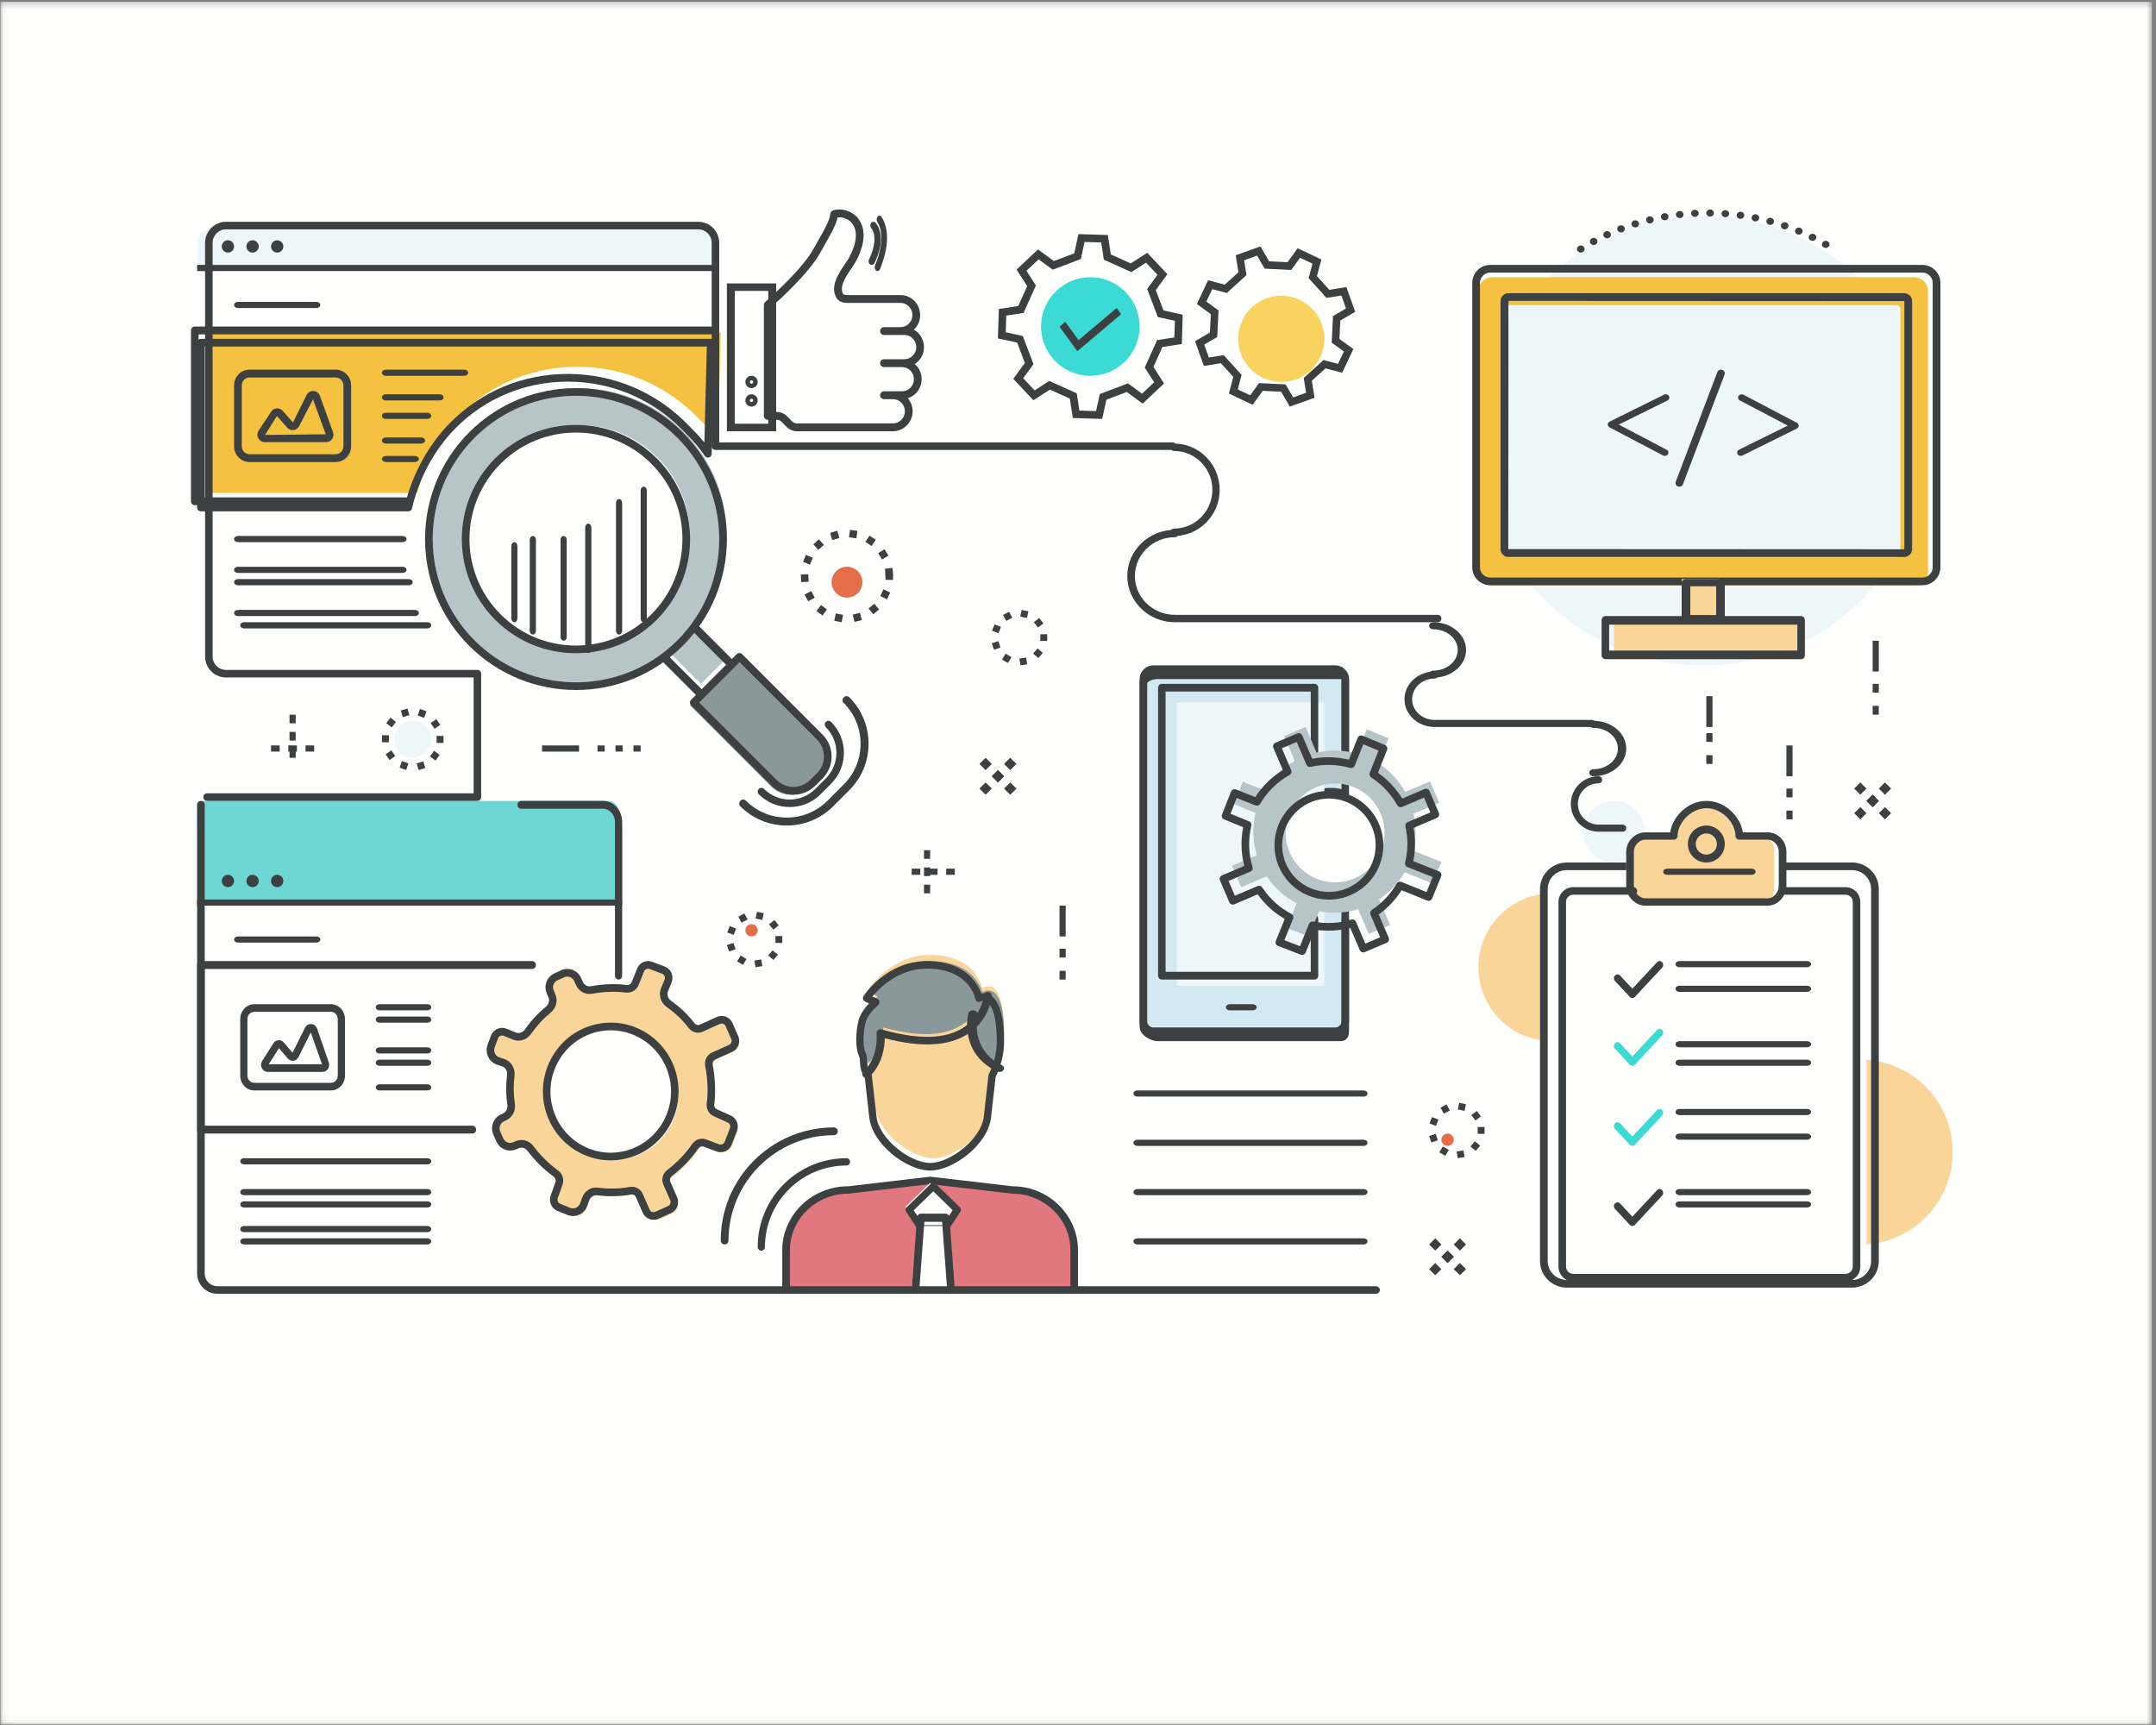 <svg width="350" height="280" viewBox="0 0 350 280" fill="none" xmlns="http://www.w3.org/2000/svg">
<rect x="0" y="0" width="350" height="280" fill="#808080" stroke="none"/>
<mask id="mask0" mask-type="alpha" maskUnits="userSpaceOnUse" x="0" y="0" width="350" height="280">
<path fill-rule="evenodd" clip-rule="evenodd" d="M0.074 0.281H349.341V279.926H0.074V0.281Z" fill="white"/>
</mask>
<g mask="url(#mask0)">
<path fill-rule="evenodd" clip-rule="evenodd" d="M0.074 279.926H349.341V0.281H0.074V279.926Z" fill="#FFFFFE"/>
</g>
<path fill-rule="evenodd" clip-rule="evenodd" d="M267 135C267 137.762 264.761 140 261.999 140C259.238 140 257 137.762 257 135C257 132.238 259.238 130 261.999 130C264.761 130 267 132.238 267 135" fill="#EDF7FA"/>
<path fill-rule="evenodd" clip-rule="evenodd" d="M184.623 178C184.279 178 184 177.777 184 177.5C184 177.224 184.279 177 184.623 177H221.377C221.721 177 222 177.224 222 177.5C222 177.777 221.721 178 221.377 178H184.623Z" fill="#3D4040"/>
<path fill-rule="evenodd" clip-rule="evenodd" d="M221.377 186H184.623C184.279 186 184 185.777 184 185.5C184 185.224 184.279 185 184.623 185H221.377C221.721 185 222 185.224 222 185.5C222 185.777 221.721 186 221.377 186" fill="#3D4040"/>
<path fill-rule="evenodd" clip-rule="evenodd" d="M221.377 194H184.623C184.279 194 184 193.776 184 193.5C184 193.223 184.279 193 184.623 193H221.377C221.721 193 222 193.223 222 193.5C222 193.776 221.721 194 221.377 194" fill="#3D4040"/>
<path fill-rule="evenodd" clip-rule="evenodd" d="M221.377 210H184.623C184.279 210 184 209.776 184 209.5C184 209.223 184.279 209 184.623 209H221.377C221.721 209 222 209.223 222 209.5C222 209.776 221.721 210 221.377 210" fill="#3D4040"/>
<path fill-rule="evenodd" clip-rule="evenodd" d="M221.377 202H184.623C184.279 202 184 201.776 184 201.5C184 201.223 184.279 201 184.623 201H221.377C221.721 201 222 201.223 222 201.5C222 201.776 221.721 202 221.377 202" fill="#3D4040"/>
<path fill-rule="evenodd" clip-rule="evenodd" d="M174 209H127V202.823C127 197.666 131.53 193.484 137.119 193.484L150.499 192L163.881 193.484C169.469 193.484 174 197.666 174 202.823V209" fill="#E2787F"/>
<path fill-rule="evenodd" clip-rule="evenodd" d="M141.357 173.203C141.366 173.215 141.371 173.224 141.382 173.238L142.127 179.874C142.568 183.795 147.876 188 151.5 188C155.124 188 160.433 183.795 160.873 179.874L161.629 173.147C162.315 172.181 163.011 170.718 163 167.635C163 157.744 159.461 160.434 159.461 160.434C159.461 160.434 158.484 155 150.956 155C144.637 155 141.093 160.434 141.093 160.434L142.601 161.111C142.601 161.111 140.781 162.598 140.359 164.25C139.938 165.901 139.827 168.379 140.359 169.535C140.891 170.69 140.224 171.599 141.357 173.203" fill="#FAD59A"/>
<path fill-rule="evenodd" clip-rule="evenodd" d="M161.623 173C162.312 172.095 163.011 170.725 163 167.836C163 158.57 159.446 161.091 159.446 161.091C159.446 161.091 158.464 156 150.902 156C144.556 156 140.996 161.091 140.996 161.091L142.511 161.725C142.511 161.725 140.683 163.118 140.259 164.665C140.006 165.59 139.61 169.108 140.932 172.548C140.932 172.548 143.647 170.528 143.397 166.793C149.968 168.556 154.806 168.361 158.185 164.651C158.093 167.088 158.543 171.87 161.623 173" fill="#8B989A"/>
<path fill-rule="evenodd" clip-rule="evenodd" d="M141.415 174.327C141.422 174.336 141.432 174.351 141.435 174.356C141.491 174.44 141.538 174.553 141.549 174.654L142.29 181.245C142.697 184.877 147.75 188.769 150.999 188.769C154.248 188.769 159.301 184.877 159.71 181.245L160.459 174.564C160.469 174.488 160.49 174.414 160.524 174.346C161.334 172.761 161.816 170.823 161.816 169.162C161.816 164.375 160.816 163.023 160.22 162.644C159.683 162.303 159.172 162.555 159.167 162.56C159.001 162.647 158.804 162.65 158.637 162.565C158.469 162.479 158.351 162.316 158.315 162.125C158.278 161.927 157.311 157.231 150.459 157.231C145.815 157.231 142.72 160.413 141.615 161.763L142.406 162.119C142.598 162.204 142.732 162.389 142.759 162.604C142.786 162.818 142.702 163.033 142.539 163.167C142.522 163.18 140.881 164.54 140.519 165.959C140.09 167.64 140.072 169.894 140.481 170.783C140.745 171.356 140.77 171.88 140.791 172.343C140.822 172.976 140.848 173.523 141.415 174.327ZM150.999 190C147.187 190 141.603 185.741 141.114 181.386L140.391 174.955C139.68 173.901 139.64 173.073 139.609 172.403C139.589 171.99 139.573 171.665 139.413 171.314C138.815 170.014 138.924 167.41 139.374 165.643C139.66 164.525 140.483 163.505 141.094 162.87L140.441 162.577C140.28 162.505 140.156 162.36 140.108 162.183C140.058 162.008 140.087 161.817 140.185 161.666C140.336 161.435 143.952 156 150.459 156C156.751 156 158.741 159.732 159.292 161.259C159.735 161.197 160.293 161.249 160.837 161.593C162.273 162.506 163 165.052 163 169.162C163 171.006 162.499 173.061 161.623 174.82L160.885 181.386C160.396 185.741 154.812 190 150.999 190V190Z" fill="#3D4040"/>
<path fill-rule="evenodd" clip-rule="evenodd" d="M140.65 175C140.487 175 140.323 174.942 140.197 174.823C139.939 174.586 139.934 174.195 140.185 173.949C142.722 171.479 142.299 167.796 142.294 167.759C142.269 167.553 142.355 167.347 142.523 167.213C142.692 167.08 142.92 167.033 143.129 167.094C149.017 168.795 153.486 168.691 156.417 166.787C159.407 164.844 159.699 161.605 159.702 161.574C159.729 161.233 160.023 160.967 160.398 161.003C160.755 161.028 161.023 161.322 160.998 161.662C160.987 161.818 160.675 165.504 157.17 167.794C154.052 169.835 149.498 170.077 143.628 168.521C143.618 169.931 143.289 172.697 141.116 174.815C140.987 174.937 140.819 175 140.65 175" fill="#3D4040"/>
<path fill-rule="evenodd" clip-rule="evenodd" d="M162.24 174C162.104 174 161.964 173.97 161.839 173.91C155.662 170.918 157.133 164.741 157.199 164.481C157.279 164.159 157.674 163.943 158.089 164.013C158.501 164.076 158.768 164.386 158.689 164.707C158.675 164.763 157.363 170.349 162.641 172.905C162.998 173.077 163.106 173.442 162.886 173.719C162.742 173.901 162.494 174 162.24 174" fill="#3D4040"/>
<path fill-rule="evenodd" clip-rule="evenodd" d="M174.382 210C174.04 210 173.764 209.731 173.764 209.4V202.933C173.764 197.871 169.524 193.755 164.314 193.755L150.999 192.205L137.759 193.75C132.476 193.755 128.236 197.871 128.236 202.933V209.4C128.236 209.731 127.96 210 127.618 210C127.277 210 127 209.731 127 209.4V202.933C127 197.21 131.794 192.555 137.686 192.555L150.926 191.005C150.975 190.998 151.025 190.998 151.074 191.005L164.388 192.558C164.39 192.558 164.393 192.558 164.395 192.558C170.211 192.558 175 197.212 175 202.933V209.4C175 209.731 174.723 210 174.382 210" fill="#3D4040"/>
<path fill-rule="evenodd" clip-rule="evenodd" d="M155 195.885L152.941 199H149.059L147 195.885L150.999 192L155 195.885" fill="#FFFFFE"/>
<path fill-rule="evenodd" clip-rule="evenodd" d="M149.918 198.864H153.082L154.671 196.456L151.499 193.372L148.329 196.456L149.918 198.864ZM153.4 200H149.6C149.4 200 149.215 199.901 149.108 199.739L147.092 196.685C146.944 196.459 146.977 196.165 147.172 195.976L151.087 192.166C151.315 191.945 151.684 191.945 151.913 192.166L155.828 195.976C156.023 196.165 156.056 196.459 155.908 196.685L153.892 199.739C153.783 199.901 153.599 200 153.4 200V200Z" fill="#3D4040"/>
<path fill-rule="evenodd" clip-rule="evenodd" d="M148 209L148.906 199H153.094L154 209H148" fill="#FFFFFE"/>
<path fill-rule="evenodd" clip-rule="evenodd" d="M154.381 210C154.062 210 153.791 209.736 153.765 209.389L152.941 198.328H150.058L149.235 209.389C149.207 209.754 148.923 210.027 148.568 209.997C148.228 209.968 147.975 209.648 148.002 209.283L148.871 197.611C148.897 197.266 149.165 197 149.488 197H153.512C153.833 197 154.102 197.266 154.128 197.611L154.998 209.283C155.025 209.648 154.772 209.968 154.432 209.997C154.414 209.999 154.397 210 154.381 210" fill="#3D4040"/>
<path fill-rule="evenodd" clip-rule="evenodd" d="M101.97 188.022C96.34 189.326 90.734 185.747 89.451 180.031C88.166 174.314 91.689 168.623 97.319 167.319C102.95 166.016 108.556 169.592 109.84 175.309C111.125 181.025 107.602 186.718 101.97 188.022ZM118.964 166.751C118.669 166.076 117.888 165.771 117.222 166.071L114.427 167.332C113.854 167.591 113.199 167.391 112.817 166.886C111.81 165.558 110.564 164.368 109.151 163.376C108.403 162.851 108.072 161.903 108.422 161.05L109.005 159.622C109.291 158.921 108.947 158.117 108.246 157.853L106.201 157.084C105.534 156.833 104.789 157.165 104.521 157.834L103.628 160.061C103.387 160.66 102.776 160.98 102.144 160.895C100.303 160.649 98.29 160.765 96.5 161.096C95.672 161.25 94.856 160.778 94.514 159.998L94.257 159.41C93.84 158.455 92.739 158.024 91.796 158.449L90.717 158.936C89.776 159.36 89.352 160.479 89.771 161.435L90.031 162.032C90.388 162.845 90.112 163.768 89.429 164.328C88.214 165.321 87.091 166.533 86.164 167.871C85.647 168.618 84.731 168.954 83.898 168.614L82.392 167.999C81.705 167.721 80.926 168.068 80.665 168.771L80.12 170.239C79.744 171.254 80.282 172.379 81.297 172.71L82.094 172.969C82.953 173.249 83.435 174.122 83.322 175.029C83.124 176.608 83.144 178.192 83.377 179.71C83.513 180.59 83.11 181.462 82.308 181.823L81.992 181.967C81.051 182.392 80.626 183.51 81.044 184.465L81.524 185.561C81.943 186.517 83.044 186.946 83.985 186.523L84.292 186.383C85.061 186.037 85.977 186.241 86.49 186.918C87.62 188.407 89.085 189.927 90.632 191.018C91.162 191.392 91.412 192.056 91.194 192.674L90.414 194.893C90.175 195.572 90.509 196.321 91.17 196.588L92.788 197.243C93.767 197.639 94.876 197.13 95.233 196.122L95.548 195.23C95.837 194.412 96.64 193.875 97.489 193.991C99.277 194.232 101.121 194.192 102.823 193.876C103.437 193.762 104.05 194.058 104.303 194.638L105.427 197.204C105.723 197.88 106.502 198.184 107.168 197.885L109.243 196.948C109.91 196.648 110.209 195.856 109.914 195.179L108.796 192.627C108.54 192.041 108.738 191.367 109.243 190.984C110.766 189.822 112.296 188.288 113.408 186.639C113.768 186.106 114.416 185.858 115.014 186.083L117.132 186.879C117.806 187.131 118.555 186.789 118.817 186.109L119.679 183.877C119.937 183.21 119.631 182.455 118.986 182.164L116.69 181.129C116.138 180.88 115.848 180.289 115.93 179.682C116.2 177.653 116.054 175.354 115.676 173.405C115.556 172.778 115.851 172.146 116.427 171.886L119.216 170.628C119.883 170.327 120.182 169.535 119.885 168.859L118.964 166.751V166.751Z" fill="#FAD59A"/>
<path fill-rule="evenodd" clip-rule="evenodd" d="M99.149 167.236C98.431 167.236 97.701 167.317 96.971 167.486C91.71 168.704 88.406 174.039 89.607 179.379C90.188 181.966 91.727 184.167 93.94 185.581C96.153 186.991 98.775 187.445 101.324 186.855C106.585 185.636 109.89 180.302 108.69 174.96C107.656 170.362 103.612 167.236 99.149 167.236ZM99.127 188.35C97.079 188.35 95.066 187.766 93.29 186.632C90.8 185.043 89.068 182.565 88.414 179.656C87.76 176.745 88.261 173.751 89.827 171.224C91.391 168.695 93.833 166.938 96.699 166.275C99.569 165.61 102.517 166.12 105.007 167.708C107.497 169.298 109.228 171.774 109.883 174.685C111.232 180.693 107.515 186.696 101.597 188.065C100.776 188.255 99.949 188.35 99.127 188.35ZM102.565 192.635C103.33 192.635 104.028 193.074 104.339 193.785L105.456 196.336C105.613 196.695 106.031 196.855 106.38 196.697L108.444 195.766C108.615 195.69 108.746 195.549 108.813 195.372C108.881 195.195 108.876 195.001 108.8 194.827L107.688 192.29C107.322 191.452 107.583 190.472 108.325 189.907C109.905 188.704 111.326 187.221 112.329 185.736C112.851 184.958 113.804 184.634 114.642 184.951L116.749 185.742C117.105 185.874 117.504 185.691 117.643 185.333L118.5 183.114C118.637 182.759 118.475 182.359 118.132 182.205L115.849 181.176C115.063 180.822 114.614 179.982 114.734 179.087C114.974 177.291 114.884 175.091 114.488 173.049C114.311 172.128 114.762 171.225 115.587 170.853L118.36 169.602C118.713 169.443 118.873 169.021 118.715 168.663L117.799 166.568C117.642 166.211 117.23 166.05 116.874 166.207L114.095 167.461C113.282 167.83 112.321 167.568 111.761 166.828C110.798 165.559 109.617 164.43 108.253 163.471C107.249 162.767 106.861 161.508 107.31 160.411L107.89 158.992C107.963 158.811 107.962 158.613 107.885 158.436C107.808 158.257 107.667 158.121 107.487 158.053L105.455 157.288C105.099 157.154 104.706 157.328 104.563 157.685L103.675 159.898C103.333 160.748 102.479 161.222 101.552 161.11C99.921 160.891 97.995 160.959 96.129 161.305C95.04 161.509 93.95 160.913 93.488 159.855L93.231 159.271C93.096 158.962 92.852 158.726 92.542 158.606C92.232 158.483 91.893 158.494 91.591 158.631L90.519 159.115C90.215 159.251 89.982 159.5 89.864 159.814C89.745 160.128 89.754 160.47 89.888 160.778L90.147 161.372C90.608 162.422 90.296 163.634 89.373 164.39C88.2 165.349 87.118 166.524 86.243 167.786C85.553 168.786 84.326 169.18 83.26 168.743L81.764 168.133C81.588 168.062 81.394 168.065 81.221 168.143C81.047 168.221 80.915 168.363 80.848 168.543L80.306 170.003C80.184 170.33 80.199 170.681 80.35 170.995C80.499 171.31 80.762 171.54 81.09 171.647L81.883 171.904C82.986 172.263 83.676 173.407 83.523 174.624C83.332 176.135 83.351 177.642 83.576 179.102C83.758 180.29 83.188 181.402 82.157 181.866L81.844 182.008C81.539 182.146 81.305 182.395 81.186 182.709C81.068 183.022 81.076 183.365 81.211 183.673L81.688 184.762C81.966 185.398 82.704 185.686 83.328 185.403L83.632 185.264C84.675 184.793 85.875 185.091 86.552 185.984C87.747 187.56 89.161 188.961 90.534 189.929C91.31 190.476 91.627 191.427 91.321 192.295L90.545 194.499C90.418 194.862 90.594 195.257 90.946 195.398L92.555 196.049C92.871 196.177 93.216 196.17 93.524 196.027C93.835 195.885 94.069 195.628 94.184 195.303L94.497 194.416C94.886 193.316 95.973 192.618 97.085 192.779C98.799 193.009 100.566 192.971 102.198 192.669C102.321 192.647 102.444 192.635 102.565 192.635ZM106.1 198C105.362 198 104.657 197.568 104.338 196.84L103.221 194.289C103.089 193.986 102.763 193.825 102.417 193.891C100.661 194.217 98.761 194.257 96.923 194.01C96.378 193.931 95.844 194.283 95.648 194.836L95.336 195.722C95.108 196.368 94.643 196.879 94.027 197.159C93.412 197.439 92.728 197.455 92.103 197.203L90.494 196.553C89.526 196.162 89.043 195.077 89.394 194.082L90.168 191.877C90.286 191.545 90.152 191.171 89.837 190.949C88.362 189.908 86.851 188.414 85.583 186.742C85.25 186.303 84.653 186.163 84.129 186.399L83.824 186.538C83.222 186.807 82.552 186.827 81.938 186.586C81.322 186.345 80.837 185.877 80.57 185.266L80.093 184.177C79.825 183.566 79.808 182.887 80.045 182.262C80.281 181.639 80.742 181.146 81.344 180.874L81.657 180.732C82.179 180.497 82.463 179.919 82.366 179.294C82.124 177.719 82.105 176.093 82.31 174.466C82.388 173.834 82.059 173.267 81.508 173.088L80.717 172.831C80.066 172.62 79.544 172.159 79.247 171.536C78.95 170.912 78.921 170.212 79.16 169.565L79.704 168.104C79.887 167.609 80.252 167.219 80.729 167.007C81.206 166.793 81.735 166.783 82.219 166.982L83.717 167.592C84.261 167.813 84.874 167.604 85.242 167.072C86.182 165.715 87.344 164.453 88.606 163.423C89.09 163.027 89.26 162.404 89.029 161.877L88.77 161.283C88.503 160.671 88.485 159.993 88.722 159.368C88.958 158.745 89.421 158.251 90.022 157.98L91.094 157.495C91.698 157.225 92.367 157.206 92.982 157.447C93.597 157.687 94.082 158.156 94.349 158.766L94.605 159.351C94.838 159.882 95.374 160.189 95.91 160.083C97.897 159.716 99.958 159.644 101.713 159.879C102.076 159.936 102.413 159.749 102.542 159.43L103.43 157.217C103.824 156.236 104.898 155.756 105.879 156.123L107.912 156.889C108.406 157.075 108.795 157.447 109.005 157.938C109.217 158.429 109.222 158.972 109.02 159.468L108.439 160.886C108.214 161.44 108.423 162.082 108.948 162.45C110.417 163.481 111.69 164.701 112.73 166.072C112.95 166.36 113.299 166.464 113.599 166.326L116.377 165.072C117.349 164.636 118.486 165.082 118.917 166.064L119.834 168.159C120.265 169.143 119.827 170.297 118.858 170.737L116.084 171.988C115.784 172.122 115.622 172.461 115.69 172.81C116.11 174.98 116.203 177.329 115.946 179.253C115.9 179.602 116.057 179.912 116.345 180.041L118.628 181.07C119.572 181.495 120.016 182.591 119.639 183.568L118.783 185.787C118.402 186.769 117.298 187.272 116.325 186.906L114.219 186.116C113.9 185.998 113.548 186.127 113.338 186.437C112.262 188.032 110.743 189.616 109.059 190.901C108.775 191.117 108.673 191.48 108.806 191.786L109.917 194.323C110.126 194.801 110.14 195.331 109.955 195.818C109.77 196.305 109.41 196.69 108.941 196.901L106.877 197.832C106.625 197.947 106.359 198 106.1 198V198Z" fill="#3D4040"/>
<path fill-rule="evenodd" clip-rule="evenodd" d="M101 146V135.121C101 131.836 100.21 130 98.713 130H33.144C31.646 130 32.05 131.836 32.05 135.121V146H101" fill="#6ED7D3"/>
<path fill-rule="evenodd" clip-rule="evenodd" d="M223.384 210H35.304C33.482 210 32 208.535 32 206.734V130.609C32 130.273 32.276 130 32.616 130C32.958 130 33.233 130.273 33.233 130.609V206.734C33.233 207.863 34.162 208.781 35.304 208.781H223.384C223.724 208.781 224 209.053 224 209.391C224 209.727 223.724 210 223.384 210" fill="#3D4040"/>
<path fill-rule="evenodd" clip-rule="evenodd" d="M100.415 159C100.093 159 99.831 158.715 99.831 158.364V133.406C99.831 132.229 98.951 131.272 97.868 131.272H84.585C84.262 131.272 84 130.987 84 130.636C84 130.284 84.262 130 84.585 130H97.868C99.595 130 101 131.528 101 133.406V158.364C101 158.715 100.738 159 100.415 159" fill="#3D4040"/>
<path fill-rule="evenodd" clip-rule="evenodd" d="M38 143C38 143.553 37.552 144 37 144C36.448 144 36 143.553 36 143C36 142.449 36.448 142 37 142C37.552 142 38 142.449 38 143" fill="#3D4040"/>
<path fill-rule="evenodd" clip-rule="evenodd" d="M42 143C42 143.553 41.552 144 41 144C40.447 144 40 143.553 40 143C40 142.449 40.447 142 41 142C41.552 142 42 142.449 42 143" fill="#3D4040"/>
<path fill-rule="evenodd" clip-rule="evenodd" d="M46 143C46 143.553 45.552 144 45 144C44.448 144 44 143.553 44 143C44 142.449 44.448 142 45 142C45.552 142 46 142.449 46 143" fill="#3D4040"/>
<path fill-rule="evenodd" clip-rule="evenodd" d="M32 147H101V146H32V147Z" fill="#3D4040"/>
<path fill-rule="evenodd" clip-rule="evenodd" d="M51.35 153H38.65C38.291 153 38 152.777 38 152.5C38 152.224 38.291 152 38.65 152H51.35C51.709 152 52 152.224 52 152.5C52 152.777 51.709 153 51.35 153" fill="#3D4040"/>
<path fill-rule="evenodd" clip-rule="evenodd" d="M43.623 172.752H52.278L50.451 167.589L48.465 171.573C48.301 171.902 47.997 172.128 47.649 172.175C47.306 172.223 46.952 172.084 46.714 171.81L45.284 170.139L43.623 172.752ZM52.365 173.989H43.455C43.057 173.989 42.693 173.757 42.505 173.384C42.317 173.011 42.338 172.561 42.56 172.209L44.38 169.348C44.566 169.054 44.864 168.872 45.195 168.846C45.522 168.817 45.847 168.955 46.072 169.217L47.492 170.877L49.512 166.826C49.714 166.42 50.108 166.198 50.536 166.219C50.968 166.25 51.329 166.535 51.477 166.966L53.376 172.454C53.498 172.804 53.45 173.195 53.249 173.501C53.047 173.806 52.717 173.989 52.365 173.989ZM41.269 164.237C40.661 164.237 40.167 164.76 40.167 165.403V174.597C40.167 175.24 40.661 175.763 41.269 175.763H53.731C54.339 175.763 54.833 175.24 54.833 174.597V165.403C54.833 164.76 54.339 164.237 53.731 164.237H41.269ZM53.731 177H41.269C40.018 177 39 175.921 39 174.597V165.403C39 164.079 40.018 163 41.269 163H53.731C54.982 163 56 164.079 56 165.403V174.597C56 175.921 54.982 177 53.731 177V177Z" fill="#3D4040"/>
<path fill-rule="evenodd" clip-rule="evenodd" d="M69.407 164H61.593C61.264 164 61 163.776 61 163.5C61 163.223 61.264 163 61.593 163H69.407C69.736 163 70 163.223 70 163.5C70 163.776 69.736 164 69.407 164" fill="#3D4040"/>
<path fill-rule="evenodd" clip-rule="evenodd" d="M69.407 166H61.593C61.264 166 61 165.776 61 165.5C61 165.223 61.264 165 61.593 165H69.407C69.736 165 70 165.223 70 165.5C70 165.776 69.736 166 69.407 166" fill="#3D4040"/>
<path fill-rule="evenodd" clip-rule="evenodd" d="M69.407 171H61.593C61.264 171 61 170.776 61 170.5C61 170.224 61.264 170 61.593 170H69.407C69.736 170 70 170.224 70 170.5C70 170.776 69.736 171 69.407 171" fill="#3D4040"/>
<path fill-rule="evenodd" clip-rule="evenodd" d="M69.407 177H61.593C61.264 177 61 176.776 61 176.5C61 176.224 61.264 176 61.593 176H69.407C69.736 176 70 176.224 70 176.5C70 176.776 69.736 177 69.407 177" fill="#3D4040"/>
<path fill-rule="evenodd" clip-rule="evenodd" d="M69.407 173H61.593C61.264 173 61 172.776 61 172.5C61 172.224 61.264 172 61.593 172H69.407C69.736 172 70 172.224 70 172.5C70 172.776 69.736 173 69.407 173" fill="#3D4040"/>
<path fill-rule="evenodd" clip-rule="evenodd" d="M76.681 184H32.614C32.275 184 32 183.713 32 183.358V156.642C32 156.286 32.275 156 32.614 156H86.386C86.725 156 87 156.286 87 156.642C87 156.996 86.725 157.283 86.386 157.283H33.228V182.717H76.681C77.021 182.717 77.295 183.004 77.295 183.358C77.295 183.713 77.021 184 76.681 184" fill="#3D4040"/>
<path fill-rule="evenodd" clip-rule="evenodd" d="M69.394 189H39.606C39.272 189 39 188.776 39 188.5C39 188.223 39.272 188 39.606 188H69.394C69.73 188 70 188.223 70 188.5C70 188.776 69.73 189 69.394 189" fill="#3D4040"/>
<path fill-rule="evenodd" clip-rule="evenodd" d="M69.394 194H39.606C39.272 194 39 193.776 39 193.5C39 193.224 39.272 193 39.606 193H69.394C69.73 193 70 193.224 70 193.5C70 193.776 69.73 194 69.394 194" fill="#3D4040"/>
<path fill-rule="evenodd" clip-rule="evenodd" d="M69.394 196H39.606C39.272 196 39 195.776 39 195.5C39 195.224 39.272 195 39.606 195H69.394C69.73 195 70 195.224 70 195.5C70 195.776 69.73 196 69.394 196" fill="#3D4040"/>
<path fill-rule="evenodd" clip-rule="evenodd" d="M69.394 202H39.606C39.272 202 39 201.777 39 201.5C39 201.224 39.272 201 39.606 201H69.394C69.73 201 70 201.224 70 201.5C70 201.777 69.73 202 69.394 202" fill="#3D4040"/>
<path fill-rule="evenodd" clip-rule="evenodd" d="M69.394 200H39.606C39.272 200 39 199.776 39 199.5C39 199.224 39.272 199 39.606 199H69.394C69.73 199 70 199.224 70 199.5C70 199.776 69.73 200 69.394 200" fill="#3D4040"/>
<path fill-rule="evenodd" clip-rule="evenodd" d="M74.968 67.106C85.322 56.934 102.342 57.053 112.696 67.225C114.316 68.817 115.236 69.673 116.535 71.527L117 54H34V80H67.764C68.775 75.667 71.166 70.84 74.968 67.106" fill="#F5C140"/>
<path fill-rule="evenodd" clip-rule="evenodd" d="M33.236 81.747H65.798C66.997 76.871 69.616 72.128 73.033 68.665C78.106 63.523 84.893 60.695 92.156 60.695C92.198 60.695 92.24 60.695 92.282 60.695C99.576 60.728 106.41 63.602 111.528 68.788L111.868 69.133C112.835 70.111 113.576 70.86 114.347 71.828L114.746 56.253H33.236V81.747ZM66.286 83H32.618C32.277 83 32 82.721 32 82.374V55.626C32 55.279 32.277 55 32.618 55H115.382C115.547 55 115.708 55.069 115.824 55.189C115.94 55.309 116.003 55.474 116 55.643L115.536 73.673C115.529 73.944 115.351 74.179 115.094 74.257C114.839 74.333 114.561 74.235 114.409 74.012C113.24 72.291 112.395 71.435 110.995 70.02L110.654 69.674C105.769 64.724 99.242 61.979 92.277 61.948C92.236 61.948 92.197 61.948 92.156 61.948C85.224 61.948 78.747 64.645 73.906 69.551C70.536 72.966 67.978 77.692 66.888 82.514C66.824 82.798 66.574 83 66.286 83V83Z" fill="#3D4040"/>
<path fill-rule="evenodd" clip-rule="evenodd" d="M116 43V39.07C116 37.708 115.755 37 114.172 37H35.518C33.936 37 32 37.708 32 39.07V43H116" fill="#EDF7FA"/>
<path fill-rule="evenodd" clip-rule="evenodd" d="M77.498 130H33.611C33.274 130 33 129.726 33 129.387C33 129.048 33.274 128.773 33.611 128.773H76.887V109.968H36.697C34.819 109.968 33.291 108.436 33.291 106.552V39.417C33.291 37.532 34.819 36 36.697 36H113.35C115.229 36 116.756 37.532 116.756 39.417V71.811H190.389C190.726 71.811 191 72.085 191 72.424C191 72.763 190.726 73.038 190.389 73.038H116.145C115.807 73.038 115.533 72.763 115.533 72.424V39.417C115.533 38.208 114.554 37.227 113.35 37.227H36.697C35.494 37.227 34.514 38.208 34.514 39.417V106.552C34.514 107.759 35.494 108.742 36.697 108.742H77.498C77.837 108.742 78.111 109.016 78.111 109.355V129.387C78.111 129.726 77.837 130 77.498 130" fill="#3D4040"/>
<path fill-rule="evenodd" clip-rule="evenodd" d="M38 40C38 40.553 37.553 41 37 41C36.447 41 36 40.553 36 40C36 39.449 36.447 39 37 39C37.553 39 38 39.449 38 40" fill="#3D4040"/>
<path fill-rule="evenodd" clip-rule="evenodd" d="M42 40C42 40.553 41.553 41 41.001 41C40.448 41 40 40.553 40 40C40 39.449 40.448 39 41.001 39C41.553 39 42 39.449 42 40" fill="#3D4040"/>
<path fill-rule="evenodd" clip-rule="evenodd" d="M46 40C46 40.553 45.553 41 45 41C44.447 41 44 40.553 44 40C44 39.449 44.447 39 45 39C45.553 39 46 39.449 46 40" fill="#3D4040"/>
<path fill-rule="evenodd" clip-rule="evenodd" d="M32 44H116V43H32V44Z" fill="#3D4040"/>
<path fill-rule="evenodd" clip-rule="evenodd" d="M51.378 50H38.622C38.278 50 38 49.776 38 49.499C38 49.223 38.278 49 38.622 49H51.378C51.721 49 52 49.223 52 49.499C52 49.776 51.721 50 51.378 50" fill="#3D4040"/>
<path fill-rule="evenodd" clip-rule="evenodd" d="M44.952 67.532L43.023 70.603L52.885 70.493L50.813 64.832L48.555 69.179C48.378 69.524 48.043 69.76 47.662 69.808C47.283 69.859 46.9 69.714 46.641 69.425L44.952 67.532ZM52.955 71.761H42.965C42.529 71.761 42.131 71.518 41.926 71.127C41.72 70.736 41.744 70.264 41.986 69.895L44.027 66.815C44.232 66.508 44.556 66.316 44.92 66.29C45.287 66.271 45.631 66.405 45.876 66.679L47.565 68.572L49.783 64.1C50.003 63.675 50.437 63.431 50.904 63.464C51.375 63.496 51.768 63.795 51.93 64.246L54.06 70.151C54.194 70.518 54.14 70.928 53.92 71.249C53.701 71.569 53.34 71.761 52.955 71.761ZM40.513 61.269C39.815 61.269 39.248 61.846 39.248 62.555V72.445C39.248 73.154 39.815 73.731 40.513 73.731H54.487C55.185 73.731 55.752 73.154 55.752 72.445V62.555C55.752 61.846 55.185 61.269 54.487 61.269H40.513ZM54.487 75H40.513C39.127 75 38 73.854 38 72.445V62.555C38 61.146 39.127 60 40.513 60H54.487C55.873 60 57 61.146 57 62.555V72.445C57 73.854 55.873 75 54.487 75V75Z" fill="#3D4040"/>
<path fill-rule="evenodd" clip-rule="evenodd" d="M75.385 61H62.615C62.275 61 62 60.777 62 60.5C62 60.224 62.275 60 62.615 60H75.385C75.725 60 76 60.224 76 60.5C76 60.777 75.725 61 75.385 61" fill="#3D4040"/>
<path fill-rule="evenodd" clip-rule="evenodd" d="M71.433 65H62.567C62.254 65 62 64.776 62 64.5C62 64.223 62.254 64 62.567 64H71.433C71.746 64 72 64.223 72 64.5C72 64.776 71.746 65 71.433 65" fill="#3D4040"/>
<path fill-rule="evenodd" clip-rule="evenodd" d="M69.404 68H62.596C62.267 68 62 67.776 62 67.5C62 67.223 62.267 67 62.596 67H69.404C69.733 67 70 67.223 70 67.5C70 67.776 69.733 68 69.404 68" fill="#3D4040"/>
<path fill-rule="evenodd" clip-rule="evenodd" d="M67.26 75H62.74C62.331 75 62 74.776 62 74.5C62 74.224 62.331 74 62.74 74H67.26C67.668 74 68 74.224 68 74.5C68 74.776 67.668 75 67.26 75" fill="#3D4040"/>
<path fill-rule="evenodd" clip-rule="evenodd" d="M68.352 72H62.648C62.291 72 62 71.776 62 71.5C62 71.224 62.291 71 62.648 71H68.352C68.711 71 69 71.224 69 71.5C69 71.776 68.711 72 68.352 72" fill="#3D4040"/>
<path fill-rule="evenodd" clip-rule="evenodd" d="M66.055 82H31.623C31.279 82 31 81.715 31 81.365V53.635C31 53.283 31.279 53 31.623 53H115.377C115.721 53 116 53.283 116 53.635C116 53.986 115.721 54.271 115.377 54.271H32.245V80.729H66.055C66.4 80.729 66.679 81.013 66.679 81.365C66.679 81.715 66.4 82 66.055 82" fill="#3D4040"/>
<path fill-rule="evenodd" clip-rule="evenodd" d="M65.356 88H38.644C38.287 88 38 87.776 38 87.5C38 87.223 38.287 87 38.644 87H65.356C65.712 87 66 87.223 66 87.5C66 87.776 65.712 88 65.356 88" fill="#3D4040"/>
<path fill-rule="evenodd" clip-rule="evenodd" d="M65.376 93H38.624C38.279 93 38 92.776 38 92.5C38 92.223 38.279 92 38.624 92H65.376C65.72 92 66 92.223 66 92.5C66 92.776 65.72 93 65.376 93" fill="#3D4040"/>
<path fill-rule="evenodd" clip-rule="evenodd" d="M66.378 95H38.622C38.277 95 38 94.776 38 94.5C38 94.224 38.277 94 38.622 94H66.378C66.721 94 67 94.224 67 94.5C67 94.776 66.721 95 66.378 95" fill="#3D4040"/>
<path fill-rule="evenodd" clip-rule="evenodd" d="M69.391 102H39.609C39.272 102 39 101.776 39 101.5C39 101.223 39.272 101 39.609 101H69.391C69.727 101 70 101.223 70 101.5C70 101.776 69.727 102 69.391 102" fill="#3D4040"/>
<path fill-rule="evenodd" clip-rule="evenodd" d="M67.384 100H38.617C38.275 100 38 99.776 38 99.501C38 99.224 38.275 99 38.617 99H67.384C67.725 99 68 99.224 68 99.501C68 99.776 67.725 100 67.384 100" fill="#3D4040"/>
<path fill-rule="evenodd" clip-rule="evenodd" d="M118 106.802L113.803 111L108 105.197L112.197 101L118 106.802" fill="#B7C5C9"/>
<path fill-rule="evenodd" clip-rule="evenodd" d="M108.596 106.557L114.438 112.403L118.404 108.434L112.562 102.589L108.596 106.557ZM114.438 114C114.262 114 114.095 113.93 113.971 113.806L107.193 107.026C106.936 106.768 106.936 106.348 107.193 106.09L112.096 101.186C112.343 100.938 112.782 100.938 113.031 101.186L119.807 107.967C120.064 108.225 120.064 108.643 119.807 108.902L114.906 113.806C114.781 113.93 114.613 114 114.438 114V114Z" fill="#3D4040"/>
<path fill-rule="evenodd" clip-rule="evenodd" d="M132.692 126.516L131.516 127.692C129.771 129.436 126.943 129.436 125.197 127.692L112 114.495L119.495 107L132.692 120.199C134.436 121.943 134.436 124.771 132.692 126.516" fill="#8B989A"/>
<path fill-rule="evenodd" clip-rule="evenodd" d="M113.508 114.034L126.115 126.641C127.548 128.074 130.045 128.073 131.477 126.641L132.64 125.479C133.356 124.763 133.751 123.81 133.751 122.797C133.751 121.784 133.356 120.832 132.64 120.115L120.034 107.508L113.508 114.034ZM128.796 129C127.505 129 126.214 128.508 125.232 127.524L112.182 114.475C112.066 114.358 112 114.199 112 114.034C112 113.868 112.066 113.709 112.182 113.592L119.592 106.183C119.836 105.939 120.232 105.939 120.475 106.183L133.523 119.232C134.475 120.184 135 121.451 135 122.797C135 124.143 134.475 125.41 133.523 126.362L132.36 127.524C131.378 128.508 130.088 129 128.796 129V129Z" fill="#3D4040"/>
<path fill-rule="evenodd" clip-rule="evenodd" d="M106.727 74.271C113.757 81.301 113.757 92.698 106.727 99.728C99.698 106.757 88.302 106.757 81.272 99.728C74.243 92.698 74.243 81.301 81.272 74.271C88.302 67.242 99.698 67.242 106.727 74.271ZM77.029 70.029C67.657 79.403 67.657 94.598 77.029 103.97C86.402 113.343 101.598 113.343 110.971 103.97C120.343 94.598 120.343 79.403 110.971 70.029C101.598 60.657 86.402 60.657 77.029 70.029V70.029Z" fill="#B7C5C9"/>
<path fill-rule="evenodd" clip-rule="evenodd" d="M93.499 70.21C89.071 70.21 84.642 71.896 81.269 75.268C74.526 82.013 74.526 92.987 81.269 99.73C88.015 106.476 98.989 106.475 105.731 99.73C112.475 92.987 112.475 82.013 105.731 75.268C102.36 71.896 97.928 70.21 93.499 70.21ZM93.499 106.03C88.753 106.03 84.005 104.222 80.392 100.608C73.164 93.38 73.164 81.618 80.392 74.391C87.62 67.162 99.381 67.163 106.609 74.391C113.836 81.618 113.836 93.38 106.609 100.608C102.994 104.222 98.248 106.03 93.499 106.03ZM77.046 71.046C67.973 80.118 67.973 94.881 77.046 103.954C86.119 113.026 100.881 113.026 109.954 103.954C119.026 94.881 119.026 80.118 109.954 71.046C100.881 61.974 86.119 61.974 77.046 71.046ZM93.499 112C87.223 112 80.947 109.61 76.168 104.832C66.611 95.275 66.611 79.725 76.168 70.168C85.726 60.611 101.275 60.611 110.831 70.168C120.39 79.725 120.39 95.275 110.831 104.832C106.054 109.61 99.777 112 93.499 112V112Z" fill="#3D4040"/>
<path fill-rule="evenodd" clip-rule="evenodd" d="M83.5 101C83.224 101 83 100.71 83 100.352V88.648C83 88.29 83.224 88 83.5 88C83.777 88 84 88.29 84 88.648V100.352C84 100.71 83.777 101 83.5 101" fill="#3D4040"/>
<path fill-rule="evenodd" clip-rule="evenodd" d="M86.5 103C86.224 103 86 102.724 86 102.38V87.62C86 87.276 86.224 87 86.5 87C86.777 87 87 87.276 87 87.62V102.38C87 102.724 86.777 103 86.5 103" fill="#3D4040"/>
<path fill-rule="evenodd" clip-rule="evenodd" d="M91.5 104C91.224 104 91 103.741 91 103.42V87.58C91 87.26 91.224 87 91.5 87C91.777 87 92 87.26 92 87.58V103.42C92 103.741 91.777 104 91.5 104" fill="#3D4040"/>
<path fill-rule="evenodd" clip-rule="evenodd" d="M95.5 106C95.224 106 95 105.72 95 105.373V85.627C95 85.279 95.224 85 95.5 85C95.777 85 96 85.279 96 85.627V105.373C96 105.72 95.777 106 95.5 106" fill="#3D4040"/>
<path fill-rule="evenodd" clip-rule="evenodd" d="M100.5 103C100.224 103 100 102.723 100 102.382V81.618C100 81.276 100.224 81 100.5 81C100.777 81 101 81.276 101 81.618V102.382C101 102.723 100.777 103 100.5 103" fill="#3D4040"/>
<path fill-rule="evenodd" clip-rule="evenodd" d="M104.5 101C104.224 101 104 100.723 104 100.378V79.622C104 79.279 104.224 79 104.5 79C104.777 79 105 79.279 105 79.622V100.378C105 100.723 104.777 101 104.5 101" fill="#3D4040"/>
<path fill-rule="evenodd" clip-rule="evenodd" d="M240.481 65.627C243.725 45.735 262.481 32.238 282.373 35.481C302.266 38.724 315.761 57.48 312.519 77.372C309.275 97.265 290.521 110.762 270.627 107.519C250.736 104.276 237.239 85.52 240.481 65.627" fill="#EDF7FA"/>
<path fill-rule="evenodd" clip-rule="evenodd" d="M277.606 35.157C277.272 35.157 277 34.891 277 34.579C277 34.255 277.286 34 277.631 34C277.964 34 278.236 34.266 278.236 34.59C278.236 34.901 277.952 35.157 277.618 35.157C277.618 35.157 277.618 35.157 277.606 35.157ZM274.529 34.658C274.516 34.336 274.776 34.057 275.109 34.046C275.456 34.034 275.741 34.278 275.765 34.59C275.777 34.914 275.517 35.18 275.184 35.203C275.171 35.203 275.159 35.203 275.147 35.203C274.825 35.203 274.541 34.961 274.529 34.658ZM280.041 35.26C279.695 35.237 279.449 34.961 279.472 34.635C279.497 34.323 279.794 34.08 280.14 34.116C280.473 34.139 280.733 34.417 280.708 34.741C280.671 35.04 280.399 35.26 280.09 35.26C280.067 35.26 280.053 35.26 280.041 35.26ZM272.069 34.891C272.033 34.579 272.267 34.289 272.613 34.255C272.947 34.208 273.256 34.44 273.293 34.751C273.342 35.076 273.095 35.365 272.761 35.4C272.737 35.4 272.712 35.4 272.687 35.4C272.378 35.4 272.106 35.191 272.069 34.891ZM282.451 35.526V35.526C282.117 35.47 281.882 35.18 281.932 34.868C281.981 34.544 282.29 34.336 282.636 34.382C282.97 34.417 283.205 34.718 283.157 35.03C283.107 35.319 282.848 35.526 282.539 35.526C282.513 35.526 282.489 35.526 282.451 35.526ZM269.634 35.285C269.573 34.971 269.795 34.671 270.13 34.612C270.462 34.544 270.784 34.751 270.846 35.065C270.92 35.389 270.697 35.69 270.364 35.747C270.326 35.747 270.277 35.759 270.24 35.759C269.956 35.759 269.696 35.562 269.634 35.285ZM284.849 35.933C284.502 35.862 284.292 35.55 284.366 35.237C284.441 34.925 284.774 34.729 285.108 34.798C285.442 34.868 285.652 35.18 285.579 35.48C285.516 35.759 285.256 35.944 284.972 35.944C284.935 35.944 284.886 35.933 284.849 35.933ZM267.237 35.828C267.15 35.516 267.349 35.203 267.682 35.123C268.003 35.04 268.349 35.227 268.436 35.539C268.522 35.852 268.312 36.164 267.991 36.245C267.941 36.257 267.879 36.268 267.83 36.268C267.558 36.268 267.311 36.095 267.237 35.828ZM287.197 36.487C286.875 36.394 286.678 36.082 286.777 35.769C286.875 35.47 287.209 35.285 287.543 35.377C287.864 35.47 288.062 35.782 287.963 36.095C287.889 36.348 287.642 36.511 287.37 36.511C287.308 36.511 287.259 36.5 287.197 36.487ZM264.877 36.523C264.765 36.222 264.938 35.898 265.272 35.792C265.593 35.69 265.939 35.852 266.05 36.164C266.163 36.465 265.988 36.789 265.655 36.893C265.593 36.916 265.531 36.916 265.469 36.916C265.21 36.916 264.963 36.766 264.877 36.523ZM289.508 37.194V37.194C289.187 37.09 289.027 36.754 289.137 36.453C289.261 36.152 289.607 35.99 289.928 36.105C290.249 36.21 290.422 36.546 290.299 36.847C290.214 37.078 289.978 37.229 289.718 37.229C289.645 37.229 289.582 37.216 289.508 37.194ZM262.577 37.367C262.441 37.078 262.59 36.73 262.911 36.615C263.232 36.487 263.591 36.637 263.714 36.927C263.85 37.229 263.702 37.564 263.382 37.68C263.306 37.715 263.22 37.726 263.146 37.726C262.911 37.726 262.676 37.587 262.577 37.367ZM291.759 38.039C291.45 37.911 291.312 37.575 291.45 37.285C291.584 36.986 291.955 36.858 292.264 36.986C292.573 37.113 292.721 37.46 292.573 37.749C292.474 37.969 292.252 38.096 292.017 38.096C291.93 38.096 291.844 38.073 291.759 38.039ZM260.34 38.351C260.192 38.073 260.316 37.726 260.625 37.575C260.921 37.437 261.292 37.551 261.453 37.841C261.601 38.13 261.465 38.478 261.17 38.617C261.082 38.662 260.983 38.675 260.896 38.675C260.662 38.675 260.452 38.559 260.34 38.351ZM293.945 39.034V39.034C293.648 38.883 293.537 38.536 293.685 38.259C293.846 37.969 294.217 37.864 294.526 38.016C294.822 38.153 294.946 38.513 294.785 38.791C294.674 38.988 294.464 39.103 294.241 39.103C294.143 39.103 294.044 39.08 293.945 39.034ZM258.177 39.485C258.004 39.208 258.116 38.849 258.4 38.686C258.698 38.525 259.08 38.617 259.253 38.895C259.413 39.173 259.316 39.53 259.018 39.694C258.931 39.74 258.82 39.775 258.709 39.775C258.499 39.775 258.289 39.669 258.177 39.485ZM296.058 40.155V40.155C295.775 39.994 295.675 39.636 295.861 39.37C296.034 39.091 296.417 39.011 296.702 39.173C296.702 39.173 296.702 39.173 296.713 39.173C296.998 39.346 297.084 39.705 296.911 39.971C296.787 40.145 296.59 40.249 296.38 40.249C296.268 40.249 296.157 40.214 296.058 40.155ZM256.101 40.734C255.917 40.468 255.99 40.109 256.275 39.937C256.558 39.763 256.942 39.832 257.127 40.099C257.325 40.353 257.25 40.711 256.966 40.897C256.855 40.966 256.744 41 256.62 41C256.422 41 256.226 40.909 256.101 40.734V40.734Z" fill="#3D4040"/>
<path fill-rule="evenodd" clip-rule="evenodd" d="M308.358 90H245.643C245.288 90 245 89.71 245 89.352V49.648C245 49.29 245.288 49 245.643 49H308.358C308.713 49 309 49.29 309 49.648V89.352C309 89.71 308.713 90 308.358 90" fill="#EDF7FA"/>
<path fill-rule="evenodd" clip-rule="evenodd" d="M307.869 90.48H245.132C244.777 90.48 244.489 90.19 244.489 89.832V50.168C244.489 49.81 244.777 49.52 245.132 49.52H307.869C308.225 49.52 308.511 49.81 308.511 50.168V89.832C308.511 90.19 308.225 90.48 307.869 90.48ZM310.756 45H242.244C241.005 45 240 46.012 240 47.26V92.74C240 93.987 241.005 95 242.244 95H310.756C311.995 95 313 93.987 313 92.74V47.26C313 46.012 311.995 45 310.756 45V45Z" fill="#F5C140"/>
<path fill-rule="evenodd" clip-rule="evenodd" d="M244.882 48.84L244.85 89.129L309.119 89.16C309.136 89.16 309.15 89.146 309.15 89.129V48.871L244.882 48.84ZM309.119 90.412H244.882C244.173 90.412 243.596 89.836 243.596 89.129V48.871C243.596 48.164 244.173 47.588 244.882 47.588H309.119C309.827 47.588 310.404 48.164 310.404 48.871V89.129C310.404 89.836 309.827 90.412 309.119 90.412ZM241.925 44.252C241.005 44.252 240.254 45 240.254 45.92V92.08C240.254 92.999 241.005 93.748 241.925 93.748H312.075C312.995 93.748 313.746 92.999 313.746 92.08V45.92C313.746 45 312.995 44.252 312.075 44.252H241.925ZM312.075 95H241.925C240.312 95 239 93.69 239 92.08V45.92C239 44.31 240.312 43 241.925 43H312.075C313.688 43 315 44.31 315 45.92V92.08C315 93.69 313.688 95 312.075 95V95Z" fill="#3D4040"/>
<path fill-rule="evenodd" clip-rule="evenodd" d="M273 101H279V94H273V101Z" fill="#FAD59A"/>
<path fill-rule="evenodd" clip-rule="evenodd" d="M274.4 99.833H278.6V95.167H274.4V99.833ZM279.3 101H273.7C273.314 101 273 100.739 273 100.417V94.583C273 94.261 273.314 94 273.7 94H279.3C279.686 94 280 94.261 280 94.583V100.417C280 100.739 279.686 101 279.3 101V101Z" fill="#3D4040"/>
<path fill-rule="evenodd" clip-rule="evenodd" d="M262 107H293V101H262V107Z" fill="#FAD59A"/>
<path fill-rule="evenodd" clip-rule="evenodd" d="M261.222 105.6H291.778V101.4H261.222V105.6ZM292.389 107H260.611C260.274 107 260 106.688 260 106.3V100.7C260 100.314 260.274 100 260.611 100H292.389C292.726 100 293 100.314 293 100.7V106.3C293 106.688 292.726 107 292.389 107V107Z" fill="#3D4040"/>
<path fill-rule="evenodd" clip-rule="evenodd" d="M282.586 74C282.379 74 282.176 73.899 282.071 73.72C281.916 73.459 282.023 73.135 282.308 72.994L290.213 69.083L282.443 64.999C282.162 64.851 282.065 64.525 282.227 64.268C282.388 64.012 282.747 63.924 283.027 64.071L291.706 68.633C291.89 68.73 292.002 68.91 292 69.104C291.998 69.298 291.879 69.475 291.693 69.569L282.865 73.936C282.776 73.98 282.681 74 282.586 74" fill="#3D4040"/>
<path fill-rule="evenodd" clip-rule="evenodd" d="M270.265 74C270.167 74 270.066 73.978 269.973 73.929L261.294 69.367C261.11 69.271 260.998 69.09 261 68.896C261.002 68.703 261.121 68.525 261.307 68.433L270.135 64.065C270.42 63.924 270.776 64.02 270.929 64.28C271.084 64.54 270.977 64.865 270.694 65.005L262.788 68.918L270.557 73.001C270.838 73.148 270.935 73.475 270.773 73.731C270.664 73.904 270.468 74 270.265 74" fill="#3D4040"/>
<path fill-rule="evenodd" clip-rule="evenodd" d="M272.623 79C272.553 79 272.481 78.988 272.41 78.964C272.087 78.852 271.92 78.509 272.037 78.2L278.791 60.393C278.908 60.083 279.266 59.925 279.59 60.035C279.912 60.147 280.08 60.489 279.962 60.798L273.208 78.606C273.118 78.85 272.877 79 272.623 79" fill="#3D4040"/>
<path fill-rule="evenodd" clip-rule="evenodd" d="M218.431 144.793C213.831 145.723 209.565 142.747 208.636 138.146C207.706 133.545 210.357 129.062 214.957 128.132C216.464 127.828 217.994 127.949 218.994 128.404V110.355C218.994 109.441 219.119 109 218.203 109H188.331C187.416 109 186 109.441 186 110.355V166.236C186 167.152 187.416 168 188.331 168H218.203C219.119 168 218.994 167.152 218.994 166.236V144.521C218.994 144.629 218.773 144.724 218.431 144.793" fill="#D3E9F2"/>
<path fill-rule="evenodd" clip-rule="evenodd" d="M187.926 110.226C187.115 110.226 186.222 110.612 186.222 110.963V166.63C186.222 167.09 187.242 167.774 187.926 167.774H217.597C217.694 167.774 217.729 167.757 217.729 167.757C217.787 167.667 217.779 167.209 217.776 166.934L217.772 166.63V145.903C215.469 146.327 213.155 145.84 211.246 144.529C209.307 143.199 207.975 141.154 207.496 138.769C207.013 136.374 207.425 133.959 208.655 131.966C209.909 129.932 211.896 128.548 214.252 128.071C215.485 127.822 216.738 127.833 217.772 128.089L217.776 110.66C217.778 110.514 217.78 110.341 217.771 110.236C217.733 110.231 217.677 110.226 217.597 110.226H187.926ZM217.597 169H187.926C186.775 169 185 167.982 185 166.63V110.963C185 109.609 186.711 109 187.926 109H217.597C217.908 109 218.355 109.038 218.668 109.357C219.013 109.709 219.005 110.18 218.998 110.68L218.994 110.963V129.895L218.13 129.5C217.227 129.087 215.832 129.001 214.492 129.273C212.474 129.683 210.769 130.869 209.692 132.611C208.628 134.338 208.272 136.438 208.694 138.526C209.11 140.596 210.262 142.368 211.936 143.518C213.617 144.672 215.661 145.082 217.702 144.667H217.703C217.905 144.626 217.975 144.591 217.975 144.591C217.909 144.625 217.772 144.771 217.772 144.998H218.994L218.997 166.916C219.006 167.543 219.015 168.191 218.587 168.627C218.345 168.875 218.011 169 217.597 169V169Z" fill="#3D4040"/>
<path fill-rule="evenodd" clip-rule="evenodd" d="M208.714 139.145C207.822 134.544 210.484 130.062 214.901 129.131C214.999 129.111 215 129.103 215 129.086V114H191V160H215V145.841C212.119 145.284 209.404 142.706 208.714 139.145" fill="#EDF7FA"/>
<path fill-rule="evenodd" clip-rule="evenodd" d="M203.343 164H199.657C199.293 164 199 163.776 199 163.5C199 163.223 199.293 163 199.657 163H203.343C203.707 163 204 163.223 204 163.5C204 163.776 203.707 164 203.343 164" fill="#3D4040"/>
<path fill-rule="evenodd" clip-rule="evenodd" d="M216.755 168H187.245C186.008 168 185 166.987 185 165.743V110.257C185 109.013 186.008 108 187.245 108H216.755C217.992 108 219 109.013 219 110.257V123.066C219 123.403 218.729 123.677 218.392 123.677C218.057 123.677 217.784 123.403 217.784 123.066V110.257C217.784 109.687 217.324 109.222 216.755 109.222H187.245C186.678 109.222 186.216 109.687 186.216 110.257V165.743C186.216 166.313 186.678 166.778 187.245 166.778H216.755C217.324 166.778 217.784 166.313 217.784 165.743V149.26C217.784 148.923 218.057 148.649 218.392 148.649C218.729 148.649 219 148.923 219 149.26V165.743C219 166.987 217.992 168 216.755 168" fill="#3D4040"/>
<path fill-rule="evenodd" clip-rule="evenodd" d="M213.392 159H188.608C188.271 159 188 158.719 188 158.373V111.627C188 111.281 188.271 111 188.608 111H213.392C213.728 111 214 111.281 214 111.627V121.962C214 122.31 213.728 122.591 213.392 122.591C213.055 122.591 212.784 122.31 212.784 121.962V112.254H189.216V157.746H212.784V149.129C212.784 148.781 213.055 148.502 213.392 148.502C213.728 148.502 214 148.781 214 149.129V158.373C214 158.719 213.728 159 213.392 159" fill="#3D4040"/>
<path fill-rule="evenodd" clip-rule="evenodd" d="M221.291 141.804C217.637 144.316 212.636 143.394 210.122 139.743C207.608 136.093 208.532 131.098 212.186 128.586C215.839 126.075 220.84 126.998 223.355 130.647C225.869 134.297 224.946 139.293 221.291 141.804ZM233.644 130.304L232.16 126.831L228.129 128.55C227.052 126.626 225.545 125.059 223.781 123.925L225.406 119.839L221.87 118.365L220.273 122.338C218.181 121.737 215.934 121.656 213.725 122.158L211.948 118L208.471 119.481L210.191 123.509C208.104 124.675 206.451 126.35 205.298 128.305L201.761 126.901L200.328 130.529L203.826 131.957C203.299 134.17 203.331 136.531 204.032 138.821L200 140.54L201.484 144.013L205.648 142.238C206.891 144.123 208.566 145.615 210.488 146.627L208.872 150.616L212.483 152L214.139 147.913C216.196 148.313 218.367 148.223 220.475 147.579L222.195 151.604L225.671 150.124L223.894 145.965C225.631 144.822 227.025 143.309 228.027 141.581L232.572 143.414L234 139.906L229.429 138.089C229.902 136.153 229.941 134.101 229.48 132.08L233.644 130.304V130.304Z" fill="#B7C5C9"/>
<path fill-rule="evenodd" clip-rule="evenodd" d="M215.721 129.621C214.238 129.621 212.742 130.052 211.429 130.954C209.759 132.103 208.638 133.831 208.269 135.823C207.9 137.814 208.331 139.829 209.481 141.497C210.629 143.166 212.36 144.288 214.353 144.656C216.351 145.019 218.365 144.593 220.035 143.445C221.704 142.298 222.828 140.569 223.196 138.577C223.565 136.586 223.135 134.57 221.985 132.902C220.515 130.768 218.137 129.621 215.721 129.621ZM215.751 146.024C215.212 146.024 214.669 145.975 214.128 145.874C211.808 145.446 209.794 144.142 208.457 142.2C207.119 140.26 206.62 137.914 207.048 135.597C207.476 133.28 208.782 131.268 210.725 129.932C214.736 127.176 220.245 128.19 223.008 132.198C224.346 134.139 224.846 136.485 224.418 138.802C223.988 141.119 222.682 143.131 220.738 144.467C219.249 145.492 217.521 146.024 215.751 146.024ZM208.503 152.612L211.036 153.582L212.499 149.97C212.61 149.695 212.904 149.54 213.193 149.593C215.242 149.991 217.377 149.877 219.37 149.267C219.674 149.172 219.998 149.324 220.123 149.616L221.638 153.162L224.05 152.135L222.477 148.453C222.36 148.178 222.457 147.858 222.706 147.693C224.349 146.611 225.743 145.131 226.736 143.418C226.891 143.15 227.219 143.038 227.506 143.153L231.577 144.796L232.568 142.361L228.477 140.734C228.19 140.62 228.03 140.312 228.105 140.012C228.578 138.063 228.595 136.092 228.154 134.151C228.087 133.859 228.239 133.56 228.516 133.444L232.2 131.872L231.171 129.463L227.622 130.976C227.332 131.1 226.991 130.985 226.835 130.708C225.816 128.886 224.349 127.327 222.596 126.199C222.346 126.038 222.246 125.724 222.355 125.449L223.792 121.838L221.322 120.808L219.922 124.287C219.803 124.581 219.483 124.738 219.173 124.651C217.108 124.057 214.899 123.996 212.791 124.476C212.495 124.546 212.198 124.39 212.08 124.115L210.508 120.434L208.095 121.462L209.61 125.007C209.736 125.299 209.619 125.637 209.342 125.793C207.38 126.889 205.73 128.507 204.571 130.47C204.417 130.733 204.094 130.846 203.807 130.732L200.77 129.525L199.758 132.087L202.767 133.315C203.05 133.43 203.206 133.735 203.135 134.032C202.606 136.256 202.676 138.569 203.335 140.725C203.428 141.028 203.277 141.353 202.985 141.477L199.436 142.99L200.465 145.399L204.151 143.829C204.424 143.711 204.746 143.806 204.914 144.057C206.098 145.857 207.73 147.338 209.633 148.338C209.913 148.488 210.037 148.824 209.918 149.119L208.503 152.612ZM211.382 155C211.308 155 211.233 154.986 211.16 154.958L207.468 153.544C207.312 153.484 207.187 153.364 207.12 153.211C207.055 153.059 207.052 152.885 207.114 152.731L208.56 149.162C206.835 148.163 205.332 146.796 204.17 145.169L200.381 146.785C200.066 146.92 199.702 146.772 199.566 146.457L198.049 142.908C197.986 142.756 197.983 142.584 198.045 142.432C198.106 142.279 198.225 142.158 198.377 142.093L201.995 140.55C201.461 138.51 201.398 136.357 201.814 134.266L198.721 133.003C198.407 132.875 198.254 132.518 198.378 132.202L199.843 128.492C199.904 128.338 200.022 128.215 200.174 128.151C200.326 128.085 200.497 128.082 200.649 128.143L203.781 129.387C204.93 127.596 206.461 126.093 208.253 124.992L206.709 121.379C206.575 121.064 206.722 120.699 207.037 120.564L210.591 119.049C210.744 118.985 210.917 118.984 211.067 119.045C211.22 119.105 211.343 119.224 211.406 119.376L213.023 123.162C215.001 122.789 217.036 122.842 218.975 123.315L220.403 119.762C220.465 119.608 220.587 119.485 220.739 119.422C220.892 119.357 221.066 119.357 221.219 119.42L224.834 120.929C225.147 121.059 225.297 121.415 225.171 121.73L223.695 125.441C225.277 126.544 226.626 127.974 227.638 129.621L231.255 128.077C231.407 128.014 231.578 128.013 231.731 128.074C231.883 128.134 232.005 128.254 232.07 128.405L233.587 131.955C233.651 132.106 233.653 132.278 233.592 132.43C233.53 132.583 233.411 132.704 233.259 132.77L229.469 134.385C229.803 136.156 229.789 138 229.428 139.777L233.608 141.439C233.762 141.5 233.885 141.619 233.951 141.772C234.014 141.924 234.017 142.096 233.955 142.249L232.494 145.837C232.364 146.154 232.004 146.304 231.686 146.178L227.531 144.501C226.559 146.038 225.291 147.382 223.818 148.434L225.436 152.218C225.501 152.369 225.503 152.54 225.441 152.693C225.379 152.845 225.261 152.968 225.109 153.033L221.554 154.546C221.236 154.682 220.874 154.534 220.739 154.22L219.196 150.606C217.329 151.093 215.369 151.196 213.462 150.899L211.959 154.612C211.86 154.852 211.628 155 211.382 155V155Z" fill="#3D4040"/>
<path fill-rule="evenodd" clip-rule="evenodd" d="M317 187.001C317 195.284 310.284 202 302 202C293.717 202 287 195.284 287 187.001C287 178.716 293.717 172 302 172C310.284 172 317 178.716 317 187.001" fill="#FAD59A"/>
<path fill-rule="evenodd" clip-rule="evenodd" d="M264 157.001C264 163.627 258.628 169 252 169C245.372 169 240 163.627 240 157.001C240 150.373 245.372 145 252 145C258.628 145 264 150.373 264 157.001" fill="#FAD59A"/>
<path fill-rule="evenodd" clip-rule="evenodd" d="M253.665 142C251.641 142 250 143.633 250 145.647V205.353C250 207.367 251.641 209 253.665 209H299.335C301.359 209 303 207.367 303 205.353V145.647C303 143.633 301.359 142 299.335 142H253.665" fill="#FFFFFE"/>
<path fill-rule="evenodd" clip-rule="evenodd" d="M300.658 209H254.342C251.947 209 250 207.068 250 204.692V144.308C250 141.932 251.947 140 254.342 140H264.917C265.262 140 265.541 140.278 265.541 140.62C265.541 140.964 265.262 141.24 264.917 141.24H254.342C252.637 141.24 251.25 142.617 251.25 144.308V204.692C251.25 206.383 252.637 207.76 254.342 207.76H300.658C302.363 207.76 303.75 206.383 303.75 204.692V144.308C303.75 142.617 302.363 141.24 300.658 141.24H289.911C289.566 141.24 289.286 140.964 289.286 140.62C289.286 140.278 289.566 140 289.911 140H300.658C303.053 140 305 141.932 305 144.308V204.692C305 207.068 303.053 209 300.658 209" fill="#3D4040"/>
<path fill-rule="evenodd" clip-rule="evenodd" d="M286.268 136.168H281.78C281.78 133.761 279.473 131 276.628 131C273.781 131 271.475 133.761 271.475 136.168H266.986C265.681 136.168 264 136.817 264 138.127V143.763C264 145.074 265.681 147 266.986 147H286.268C287.574 147 288 145.074 288 143.763V138.127C288 136.817 287.574 136.168 286.268 136.168" fill="#FAD59A"/>
<path fill-rule="evenodd" clip-rule="evenodd" d="M299.605 208H255.397C254.076 208 253 206.921 253 205.594V146.407C253 145.081 254.076 144 255.397 144H265.167C265.505 144 265.779 144.276 265.779 144.615C265.779 144.955 265.505 145.231 265.167 145.231H255.397C254.751 145.231 254.225 145.759 254.225 146.407V205.594C254.225 206.241 254.751 206.769 255.397 206.769H299.605C300.251 206.769 300.775 206.241 300.775 205.594V146.407C300.775 145.759 300.251 145.231 299.605 145.231H289.667C289.329 145.231 289.054 144.955 289.054 144.615C289.054 144.276 289.329 144 289.667 144H299.605C300.927 144 302 145.081 302 146.407V205.594C302 206.921 300.927 208 299.605 208" fill="#3D4040"/>
<path fill-rule="evenodd" clip-rule="evenodd" d="M267.08 136.297C266.116 136.297 265.238 137.218 265.238 138.232V143.802C265.238 144.834 266.134 145.811 267.08 145.811H286.975C287.998 145.811 288.762 144.751 288.762 143.802V138.232C288.762 137.201 287.926 136.297 286.975 136.297H282.345C282.002 136.297 281.726 136.03 281.726 135.702C281.726 133.659 279.63 131.189 277.028 131.189C274.426 131.189 272.331 133.659 272.331 135.702C272.331 136.03 272.054 136.297 271.712 136.297H267.08ZM286.975 147H267.08C265.44 147 264 145.506 264 143.802V138.232C264 136.567 265.44 135.107 267.08 135.107H271.135C271.483 132.626 273.934 130 277.028 130C280.122 130 282.573 132.626 282.921 135.107H286.975C288.615 135.107 290 136.538 290 138.232V143.802C290 145.315 288.757 147 286.975 147V147Z" fill="#3D4040"/>
<path fill-rule="evenodd" clip-rule="evenodd" d="M277.001 135.282C276.052 135.282 275.282 136.052 275.282 137.001C275.282 137.948 276.052 138.718 277.001 138.718C277.948 138.718 278.718 137.948 278.718 137.001C278.718 136.052 277.948 135.282 277.001 135.282ZM277.001 140C275.346 140 274 138.654 274 137.001C274 135.346 275.346 134 277.001 134C278.655 134 280 135.346 280 137.001C280 138.654 278.655 140 277.001 140V140Z" fill="#3D4040"/>
<path fill-rule="evenodd" clip-rule="evenodd" d="M284.381 142H270.619C270.277 142 270 141.776 270 141.5C270 141.224 270.277 141 270.619 141H284.381C284.723 141 285 141.224 285 141.5C285 141.776 284.723 142 284.381 142" fill="#3D4040"/>
<path fill-rule="evenodd" clip-rule="evenodd" d="M293.365 157H272.635C272.284 157 272 156.776 272 156.5C272 156.223 272.284 156 272.635 156H293.365C293.716 156 294 156.223 294 156.5C294 156.776 293.716 157 293.365 157" fill="#3D4040"/>
<path fill-rule="evenodd" clip-rule="evenodd" d="M293.365 161H272.635C272.284 161 272 160.776 272 160.5C272 160.224 272.284 160 272.635 160H293.365C293.716 160 294 160.224 294 160.5C294 160.776 293.716 161 293.365 161" fill="#3D4040"/>
<path fill-rule="evenodd" clip-rule="evenodd" d="M264.993 162C264.844 162 264.694 161.94 264.58 161.817L262.172 159.233C261.943 158.988 261.943 158.592 262.172 158.346C262.4 158.102 262.769 158.102 262.998 158.346L264.993 160.487L269.002 156.184C269.231 155.939 269.6 155.939 269.828 156.184C270.057 156.429 270.057 156.825 269.828 157.071L265.406 161.817C265.291 161.94 265.143 162 264.993 162" fill="#3D4040"/>
<path fill-rule="evenodd" clip-rule="evenodd" d="M293.365 170H272.635C272.284 170 272 169.776 272 169.5C272 169.223 272.284 169 272.635 169H293.365C293.716 169 294 169.223 294 169.5C294 169.776 293.716 170 293.365 170" fill="#3D4040"/>
<path fill-rule="evenodd" clip-rule="evenodd" d="M293.365 173H272.635C272.284 173 272 172.776 272 172.5C272 172.224 272.284 172 272.635 172H293.365C293.716 172 294 172.224 294 172.5C294 172.776 293.716 173 293.365 173" fill="#3D4040"/>
<path fill-rule="evenodd" clip-rule="evenodd" d="M264.993 173C264.844 173 264.694 172.94 264.58 172.817L262.172 170.231C261.943 169.987 261.943 169.591 262.172 169.345C262.4 169.1 262.769 169.1 262.998 169.345L264.993 171.487L269.002 167.184C269.231 166.939 269.6 166.939 269.828 167.184C270.057 167.429 270.057 167.825 269.828 168.071L265.406 172.817C265.291 172.94 265.143 173 264.993 173" fill="#3CDAD4"/>
<path fill-rule="evenodd" clip-rule="evenodd" d="M293.365 181H272.635C272.284 181 272 180.776 272 180.5C272 180.223 272.284 180 272.635 180H293.365C293.716 180 294 180.223 294 180.5C294 180.776 293.716 181 293.365 181" fill="#3D4040"/>
<path fill-rule="evenodd" clip-rule="evenodd" d="M293.365 185H272.635C272.284 185 272 184.776 272 184.5C272 184.224 272.284 184 272.635 184H293.365C293.716 184 294 184.224 294 184.5C294 184.776 293.716 185 293.365 185" fill="#3D4040"/>
<path fill-rule="evenodd" clip-rule="evenodd" d="M264.993 186C264.844 186 264.694 185.94 264.58 185.817L262.172 183.231C261.943 182.987 261.943 182.591 262.172 182.345C262.4 182.1 262.769 182.1 262.998 182.345L264.993 184.487L269.002 180.184C269.231 179.939 269.6 179.939 269.828 180.184C270.057 180.429 270.057 180.825 269.828 181.071L265.406 185.817C265.291 185.94 265.143 186 264.993 186" fill="#3CDAD4"/>
<path fill-rule="evenodd" clip-rule="evenodd" d="M293.365 194H272.635C272.284 194 272 193.776 272 193.5C272 193.223 272.284 193 272.635 193H293.365C293.716 193 294 193.223 294 193.5C294 193.776 293.716 194 293.365 194" fill="#3D4040"/>
<path fill-rule="evenodd" clip-rule="evenodd" d="M293.365 196H272.635C272.284 196 272 195.776 272 195.5C272 195.224 272.284 195 272.635 195H293.365C293.716 195 294 195.224 294 195.5C294 195.776 293.716 196 293.365 196" fill="#3D4040"/>
<path fill-rule="evenodd" clip-rule="evenodd" d="M264.993 199C264.838 199 264.69 198.935 264.58 198.817L262.172 196.232C261.943 195.987 261.943 195.591 262.172 195.346C262.4 195.101 262.769 195.101 262.998 195.346L264.993 197.487L269.002 193.184C269.231 192.939 269.6 192.939 269.828 193.184C270.057 193.429 270.057 193.825 269.828 194.071L265.406 198.817C265.296 198.935 265.148 199 264.993 199" fill="#3D4040"/>
<path fill-rule="evenodd" clip-rule="evenodd" d="M119.279 68.781H124.721V47.219H119.279V68.781ZM118 70H126V46H118V70Z" fill="#3D4040"/>
<path fill-rule="evenodd" clip-rule="evenodd" d="M122 64.727C121.849 64.727 121.727 64.849 121.727 65C121.727 65.151 121.849 65.273 122 65.273C122.15 65.273 122.273 65.151 122.273 65C122.273 64.849 122.15 64.727 122 64.727ZM122 66C121.448 66 121 65.551 121 65C121 64.449 121.448 64 122 64C122.551 64 123 64.449 123 65C123 65.551 122.551 66 122 66V66Z" fill="#3D4040"/>
<path fill-rule="evenodd" clip-rule="evenodd" d="M122 61.727C121.849 61.727 121.727 61.85 121.727 62C121.727 62.15 121.849 62.273 122 62.273C122.15 62.273 122.273 62.15 122.273 62C122.273 61.85 122.15 61.727 122 61.727ZM122 63C121.448 63 121 62.552 121 62C121 61.449 121.448 61 122 61C122.551 61 123 61.449 123 62C123 62.552 122.551 63 122 63V63Z" fill="#3D4040"/>
<path fill-rule="evenodd" clip-rule="evenodd" d="M125.256 66.866H126.098C126.721 66.866 127.329 67.122 127.77 67.568L128.587 68.397C128.795 68.609 129.074 68.726 129.37 68.726H144.956C146.025 68.726 146.896 67.843 146.896 66.759C146.896 65.674 146.025 64.791 144.956 64.791H143.503C143.157 64.791 142.875 64.507 142.875 64.154C142.875 63.803 143.157 63.517 143.503 63.517H146.423C147.492 63.517 148.362 62.636 148.362 61.551C148.362 60.466 147.492 59.584 146.423 59.584H143.503C143.157 59.584 142.875 59.299 142.875 58.947C142.875 58.596 143.157 58.31 143.503 58.31H146.805C147.874 58.31 148.744 57.429 148.744 56.344C148.744 55.259 147.874 54.377 146.805 54.377H143.503C143.157 54.377 142.875 54.092 142.875 53.74C142.875 53.387 143.157 53.103 143.503 53.103H146.182C147.252 53.103 148.122 52.22 148.122 51.136C148.122 50.052 147.252 49.169 146.182 49.169H137.546C136.708 49.169 136.078 48.872 135.774 48.333C134.72 46.466 136.151 44.355 137.197 42.813C137.454 42.435 137.687 42.094 137.841 41.807C139.114 39.441 139.287 37.47 138.327 36.257C137.772 35.555 136.845 35.192 135.973 35.294C135.709 36.541 134.776 38.178 133.793 39.898C133.571 40.286 133.351 40.67 133.144 41.044C131.268 44.425 126.376 48.813 125.256 49.794V66.866ZM144.956 70H129.37C128.739 70 128.145 69.75 127.699 69.298L126.882 68.469C126.675 68.26 126.39 68.14 126.098 68.14H124.628C124.281 68.14 124 67.856 124 67.503V49.501C124 49.314 124.082 49.137 124.222 49.016C124.281 48.965 130.081 43.967 132.049 40.418C132.259 40.041 132.482 39.651 132.705 39.259C133.655 37.597 134.732 35.712 134.788 34.723C134.803 34.453 134.984 34.222 135.24 34.147C136.71 33.719 138.347 34.245 139.309 35.459C140.059 36.41 141.011 38.577 138.944 42.417C138.773 42.736 138.517 43.115 138.232 43.536C137.376 44.799 136.203 46.528 136.865 47.7C136.918 47.794 137.154 47.895 137.546 47.895H146.182C147.945 47.895 149.378 49.348 149.378 51.136C149.378 52.074 148.985 52.918 148.355 53.51C149.337 54.065 150 55.126 150 56.344C150 57.5 149.401 58.517 148.5 59.09C149.183 59.685 149.618 60.568 149.618 61.551C149.618 63.001 148.675 64.232 147.377 64.645C147.859 65.212 148.152 65.951 148.152 66.759C148.152 68.546 146.718 70 144.956 70V70Z" fill="#3D4040"/>
<path fill-rule="evenodd" clip-rule="evenodd" d="M141.516 43C141.432 43 141.347 42.978 141.269 42.929C141.019 42.775 140.926 42.419 141.063 42.137C142.123 39.94 142.247 38.055 141.404 36.969C141.216 36.727 141.237 36.358 141.452 36.145C141.666 35.933 141.991 35.956 142.179 36.198C142.853 37.066 143.721 39.063 141.97 42.696C141.876 42.89 141.698 43 141.516 43" fill="#3D4040"/>
<path fill-rule="evenodd" clip-rule="evenodd" d="M142.458 44C142.383 44 142.308 43.977 142.238 43.925C142.017 43.762 141.935 43.387 142.056 43.087C143.268 40.099 143.402 37.524 142.423 36.024C142.256 35.768 142.274 35.379 142.465 35.154C142.655 34.928 142.945 34.954 143.111 35.209C143.845 36.333 144.788 38.928 142.861 43.679C142.778 43.884 142.621 44 142.458 44" fill="#3D4040"/>
<path fill-rule="evenodd" clip-rule="evenodd" d="M190.593 87C190.266 87 190 86.732 190 86.4C190 86.068 190.266 85.799 190.593 85.799C194.024 85.799 196.814 82.973 196.814 79.5C196.814 76.025 194.024 73.201 190.593 73.201C190.266 73.201 190 72.932 190 72.6C190 72.268 190.266 72 190.593 72C194.676 72 198 75.364 198 79.5C198 83.635 194.676 87 190.593 87" fill="#3D4040"/>
<path fill-rule="evenodd" clip-rule="evenodd" d="M233.382 101H190.729C186.467 101 183 97.636 183 93.501C183 89.365 186.467 86 190.729 86C191.07 86 191.347 86.269 191.347 86.6C191.347 86.933 191.07 87.201 190.729 87.201C187.149 87.201 184.237 90.026 184.237 93.501C184.237 96.974 187.149 99.799 190.729 99.799H233.382C233.724 99.799 234 100.068 234 100.4C234 100.732 233.724 101 233.382 101" fill="#3D4040"/>
<path fill-rule="evenodd" clip-rule="evenodd" d="M123.592 203C123.264 203 123 202.736 123 202.408C123 194.464 129.464 188 137.408 188C137.736 188 138 188.264 138 188.592C138 188.918 137.736 189.183 137.408 189.183C130.116 189.183 124.183 195.116 124.183 202.408C124.183 202.736 123.918 203 123.592 203" fill="#3D4040"/>
<path fill-rule="evenodd" clip-rule="evenodd" d="M117.632 202C117.283 202 117 201.718 117 201.368C117 191.24 125.24 183 135.368 183C135.717 183 136 183.283 136 183.632C136 183.982 135.717 184.263 135.368 184.263C125.937 184.263 118.263 191.938 118.263 201.368C118.263 201.718 117.982 202 117.632 202" fill="#3D4040"/>
<path fill-rule="evenodd" clip-rule="evenodd" d="M232.678 110C232.304 110 232 109.744 232 109.427C232 109.11 232.304 108.853 232.678 108.853C234.864 108.853 236.644 107.349 236.644 105.501C236.644 103.652 234.864 102.147 232.678 102.147C232.304 102.147 232 101.891 232 101.573C232 101.257 232.304 101 232.678 101C235.613 101 238 103.019 238 105.501C238 107.981 235.613 110 232.678 110" fill="#3D4040"/>
<path fill-rule="evenodd" clip-rule="evenodd" d="M258.379 118H232.872C230.186 118 228 115.982 228 113.5C228 111.019 230.186 109 232.872 109C233.214 109 233.493 109.257 233.493 109.573C233.493 109.891 233.214 110.147 232.872 110.147C230.871 110.147 229.242 111.651 229.242 113.5C229.242 115.349 230.871 116.853 232.872 116.853H258.379C258.722 116.853 259 117.109 259 117.427C259 117.743 258.722 118 258.379 118" fill="#3D4040"/>
<path fill-rule="evenodd" clip-rule="evenodd" d="M263.425 135H259.513C257.023 135 255 132.981 255 130.499C255 128.019 257.023 126 259.513 126C259.831 126 260.088 126.257 260.088 126.573C260.088 126.89 259.831 127.147 259.513 127.147C257.658 127.147 256.15 128.652 256.15 130.499C256.15 132.349 257.658 133.853 259.513 133.853H263.425C263.742 133.853 264 134.11 264 134.427C264 134.744 263.742 135 263.425 135" fill="#3D4040"/>
<path fill-rule="evenodd" clip-rule="evenodd" d="M258.678 126C258.304 126 258 125.744 258 125.427C258 125.11 258.304 124.853 258.678 124.853C260.864 124.853 262.644 123.349 262.644 121.501C262.644 119.652 260.864 118.147 258.678 118.147C258.304 118.147 258 117.891 258 117.573C258 117.257 258.304 117 258.678 117C261.613 117 264 119.019 264 121.501C264 123.981 261.613 126 258.678 126" fill="#3D4040"/>
<path fill-rule="evenodd" clip-rule="evenodd" d="M232 202.005L232.991 201L233.995 202.005L232.991 202.994C232 202.005 232.991 202.994 232 202.005ZM233.995 204.001L235 202.994L236.005 204.001L235 205.006C233.995 204.001 235 205.006 233.995 204.001ZM235.992 206.011L236.997 205.006L238 206.011L236.997 207C235.992 206.011 236.997 207 235.992 206.011V206.011Z" fill="#3D4040"/>
<path fill-rule="evenodd" clip-rule="evenodd" d="M235.99 202.005L236.996 201L238 202.005L236.996 202.996C235.99 202.005 236.996 202.996 235.99 202.005ZM233.995 204.001L234.999 202.996L236.004 204.001L234.999 205.006C233.995 204.001 234.999 205.006 233.995 204.001ZM232 206.011L232.99 205.006L233.995 206.011L232.99 207C232 206.011 232.99 207 232 206.011V206.011Z" fill="#3D4040"/>
<path fill-rule="evenodd" clip-rule="evenodd" d="M150 139.4V138H151V139.4C150 139.4 151 139.4 150 139.4ZM150 142.199V140.801H151V142.199C150 142.199 151 142.199 150 142.199ZM150 145V143.6H151V145C150 145 151 145 150 145V145Z" fill="#3D4040"/>
<path fill-rule="evenodd" clip-rule="evenodd" d="M148 142V141H149.4V142C148 142 149.4 142 148 142ZM150.8 142V141H152.2V142C150.8 142 152.2 142 150.8 142ZM153.6 142V141H155V142C153.6 142 155 142 153.6 142V142Z" fill="#3D4040"/>
<path fill-rule="evenodd" clip-rule="evenodd" d="M159 124.005L160.002 123L161.005 124.005L160.002 125.009C159 124.005 160.002 125.009 159 124.005ZM161.005 126L162.007 125.009L162.995 126L162.007 127.005C161.005 126 162.007 127.005 161.005 126ZM162.995 128.009L163.998 127.005L165 128.009L163.998 129C162.995 128.009 163.998 129 162.995 128.009V128.009Z" fill="#3D4040"/>
<path fill-rule="evenodd" clip-rule="evenodd" d="M162.995 124.005L163.998 123L165 124.005L163.998 124.995C162.995 124.005 163.998 124.995 162.995 124.005ZM161.005 125.999L162.007 124.995L162.995 125.999L162.007 127.003C161.005 125.999 162.007 127.003 161.005 125.999ZM159 127.995L160.002 127.003L161.005 127.995L160.002 129C159 127.995 160.002 129 159 127.995V127.995Z" fill="#3D4040"/>
<path fill-rule="evenodd" clip-rule="evenodd" d="M138.429 87.294V87.294L137.822 87.208L138.004 86L139.206 86.171L139.024 87.378C138.429 87.294 139.024 87.378 138.429 87.294ZM134.761 86.5L135.332 86.317C135.332 86.317 135.332 86.317 135.332 86.329L135.915 86.147L136.267 87.318L135.101 87.672C134.761 86.5 135.101 87.672 134.761 86.5ZM140.992 88.293L140.482 87.953L141.162 86.94L142.17 87.623L141.49 88.636C140.992 88.293 141.49 88.636 140.992 88.293ZM132.04 88.356L132.939 87.538L133.753 88.441L132.854 89.259C132.04 88.356 132.854 89.259 132.04 88.356ZM142.874 90.296L142.571 89.77L143.603 89.149L144.235 90.186L143.19 90.821C142.874 90.296 143.19 90.821 142.874 90.296ZM130.364 91.199L130.826 90.064L131.943 90.54L131.482 91.663C130.364 91.199 131.482 91.663 130.364 91.199ZM143.761 94.129L143.676 92.31L144.879 92.188L145 93.409H144.976V94.129C143.761 94.129 144.976 94.129 143.761 94.129ZM130.036 93.872L130 93.262L131.215 93.213L131.275 94.42L130.061 94.483C130.036 93.872 130.061 94.483 130.036 93.872ZM142.899 96.753L143.421 95.654L144.514 96.178L143.992 97.278C142.899 96.753 143.992 97.278 142.899 96.753ZM130.899 97.046L130.607 96.507L131.688 95.935L132.259 97.021L131.19 97.595C130.899 97.046 131.19 97.595 130.899 97.046ZM140.992 98.766L141.939 97.998L142.704 98.937L141.769 99.705C140.992 98.766 141.769 99.705 140.992 98.766ZM133.036 99.548L132.551 99.181L133.279 98.205L134.251 98.924L133.522 99.912C133.036 99.548 133.522 99.912 133.036 99.548ZM138.429 99.767L139.012 99.621L139.607 99.474L139.899 100.658L139.304 100.803C139.304 100.803 139.304 100.803 139.316 100.803L138.721 100.951C138.429 99.767 138.721 100.951 138.429 99.767ZM136.036 100.878L135.441 100.768L135.672 99.572L136.862 99.804L136.632 101C136.036 100.878 136.632 101 136.036 100.878V100.878Z" fill="#3D4040"/>
<path fill-rule="evenodd" clip-rule="evenodd" d="M140 94.5C140 95.881 138.88 97 137.499 97C136.12 97 135 95.881 135 94.5C135 93.119 136.12 92 137.499 92C138.88 92 140 93.119 140 94.5" fill="#E46E47"/>
<path fill-rule="evenodd" clip-rule="evenodd" d="M65.075 115.317L66.141 115L66.467 116.09L65.378 116.407C65.075 115.317 65.378 116.407 65.075 115.317ZM68.33 116.327V116.327L67.802 116.135L68.184 115.068L69.239 115.454L68.858 116.52C68.33 116.327 68.858 116.52 68.33 116.327ZM62.707 117.384L63.38 116.487L64.278 117.178L63.594 118.076C62.707 117.384 63.594 118.076 62.707 117.384ZM70.227 117.838L69.912 117.361L70.844 116.725L71.158 117.202L71.472 117.667L70.541 118.303C70.227 117.838 70.541 118.303 70.227 117.838ZM62 120.47L62.022 119.335L63.145 119.358L63.122 120.493C62 120.47 63.122 120.493 62 120.47ZM70.878 120.583V119.448H72V120.583C70.878 120.583 72 120.583 70.878 120.583ZM62.92 122.911V122.911L62.595 122.446L63.515 121.799L63.841 122.264V122.253L64.155 122.717L63.246 123.376C62.92 122.911 63.246 123.376 62.92 122.911ZM69.8 122.785L70.462 121.866L71.371 122.537L71.035 123.001L70.709 123.456C69.8 122.785 70.709 123.456 69.8 122.785ZM65.401 124.795L64.873 124.614L65.232 123.536L66.299 123.91L65.939 124.977C65.401 124.795 65.939 124.977 65.401 124.795ZM67.634 123.921L68.712 123.581L69.048 124.659L67.971 125C67.634 123.921 67.971 125 67.634 123.921V123.921Z" fill="#3D4040"/>
<path fill-rule="evenodd" clip-rule="evenodd" d="M70 120.001C70 121.657 68.657 123 67 123C65.344 123 64 121.657 64 120.001C64 118.343 65.344 117 67 117C68.657 117 70 118.343 70 120.001" fill="#EDF7FA"/>
<path fill-rule="evenodd" clip-rule="evenodd" d="M237.198 180.195L236.65 180.072L236.896 179L237.444 179.112L237.981 179.232L237.746 180.317C237.198 180.195 237.746 180.317 237.198 180.195ZM233.856 179.796L234.348 179.532L234.839 179.276L235.366 180.249L234.873 180.516L234.381 180.77C233.856 179.796 234.381 180.77 233.856 179.796ZM239.188 181.443L238.841 181.013L239.736 180.338L240.406 181.211L239.523 181.887C239.188 181.443 239.523 181.887 239.188 181.443ZM232.057 182.351L232.47 181.323L233.509 181.731L233.096 182.76C232.057 182.351 233.096 182.76 232.057 182.351ZM239.882 184.042V182.937H241V184.042C239.882 184.042 241 184.042 239.882 184.042ZM232.179 184.916C232.179 184.916 232.179 184.916 232.179 184.927L232 184.395L233.062 184.042L233.42 185.091L232.358 185.446C232.179 184.916 232.358 185.446 232.179 184.916ZM238.707 186.097L239.434 185.247L240.283 185.965L239.915 186.385L239.558 186.806C238.707 186.097 239.558 186.806 238.707 186.097ZM234.135 187.326L233.654 187.038L234.236 186.097L235.197 186.661L234.616 187.612C234.135 187.326 234.616 187.612 234.135 187.326ZM236.471 186.906L237.578 186.729L237.757 187.811L236.65 188C236.471 186.906 236.65 188 236.471 186.906V186.906Z" fill="#3D4040"/>
<path fill-rule="evenodd" clip-rule="evenodd" d="M236 185C236 185.553 235.552 186 235 186C234.447 186 234 185.553 234 185C234 184.447 234.447 184 235 184C235.552 184 236 184.447 236 185" fill="#E46E47"/>
<path fill-rule="evenodd" clip-rule="evenodd" d="M123.199 149.205L122.651 149.085L122.897 148L123.981 148.232L123.747 149.317C123.199 149.205 123.747 149.317 123.199 149.205ZM119.856 148.796L120.84 148.276L121.365 149.249L120.381 149.77C119.856 148.796 120.381 149.77 119.856 148.796ZM125.189 150.454V150.454L124.842 150.013L125.737 149.338L126.407 150.222L125.524 150.898C125.189 150.454 125.524 150.898 125.189 150.454ZM118.056 151.351L118.257 150.842L118.47 150.323L119.509 150.731L119.096 151.76C118.056 151.351 119.096 151.76 118.056 151.351ZM125.882 153.053V151.937H127V153.053C125.882 153.053 127 153.053 125.882 153.053ZM118.179 153.927V153.927L118 153.407L119.062 153.053L119.42 154.091L118.358 154.446C118.179 153.927 118.358 154.446 118.179 153.927ZM124.708 155.097L125.435 154.258L126.284 154.977L125.916 155.397C125.916 155.397 125.916 155.397 125.916 155.385L125.558 155.817C124.708 155.097 125.558 155.817 124.708 155.097ZM120.135 156.336C120.135 156.336 120.135 156.336 120.135 156.326L119.655 156.049L120.236 155.097L120.717 155.385L121.186 155.673L120.616 156.612C120.135 156.336 120.616 156.612 120.135 156.336ZM122.472 155.917L123.579 155.739L123.758 156.823L123.199 156.912L122.651 157C122.472 155.917 122.651 157 122.472 155.917V155.917Z" fill="#3D4040"/>
<path fill-rule="evenodd" clip-rule="evenodd" d="M123 151C123 151.552 122.553 152 122 152C121.447 152 121 151.552 121 151C121 150.447 121.447 150 122 150C122.553 150 123 150.447 123 151" fill="#E46E47"/>
<path fill-rule="evenodd" clip-rule="evenodd" d="M166.181 100.202L165.623 100.081L165.857 99L166.952 99.232L166.717 100.312C166.181 100.202 166.717 100.313 166.181 100.202ZM162.831 99.815L163.323 99.552C163.323 99.552 163.323 99.552 163.323 99.561L163.814 99.298L164.339 100.268L163.356 100.787C162.831 99.815 163.356 100.787 162.831 99.815ZM168.169 101.425L167.823 100.996L168.705 100.312L169.386 101.194L168.504 101.868C168.169 101.425 168.504 101.868 168.169 101.425ZM161.045 102.375L161.458 101.349L162.496 101.757L162.083 102.782C161.045 102.375 162.083 102.782 161.045 102.375ZM168.883 104.039V102.949H170V104.039C168.883 104.039 170 104.039 168.883 104.039ZM161.19 104.945L161 104.415L162.061 104.062L162.239 104.581L162.418 105.11L161.368 105.463C161.19 104.945 161.368 105.463 161.19 104.945ZM167.711 106.091L168.437 105.254L169.285 105.96L168.56 106.809C167.711 106.091 168.56 106.809 167.711 106.091ZM163.144 107.338L162.664 107.051L163.244 106.103L164.205 106.676L163.624 107.614C163.144 107.338 163.624 107.614 163.144 107.338ZM165.478 106.908L166.583 106.731L166.762 107.824L165.656 108C165.478 106.908 165.656 108 165.478 106.908V106.908Z" fill="#3D4040"/>
<path fill-rule="evenodd" clip-rule="evenodd" d="M304 109H305V104H304V109Z" fill="#3D4040"/>
<path fill-rule="evenodd" clip-rule="evenodd" d="M304 112.429V111H305V112.429C304 112.429 305 112.429 304 112.429ZM304 116V114.571H305V116C304 116 305 116 304 116V116Z" fill="#3D4040"/>
<path fill-rule="evenodd" clip-rule="evenodd" d="M172 152H173V147H172V152Z" fill="#3D4040"/>
<path fill-rule="evenodd" clip-rule="evenodd" d="M172 155.429V154H173V155.429C172 155.429 173 155.429 172 155.429ZM172 159V157.571H173V159C172 159 173 159 172 159V159Z" fill="#3D4040"/>
<path fill-rule="evenodd" clip-rule="evenodd" d="M277 118H278V113H277V118Z" fill="#3D4040"/>
<path fill-rule="evenodd" clip-rule="evenodd" d="M277 120.429V119H278V120.429C277 120.429 278 120.429 277 120.429ZM277 124V122.571H278V124C277 124 278 124 277 124V124Z" fill="#3D4040"/>
<path fill-rule="evenodd" clip-rule="evenodd" d="M290 126H291V121H290V126Z" fill="#3D4040"/>
<path fill-rule="evenodd" clip-rule="evenodd" d="M290 129.429V128H291V129.429C290 129.429 291 129.429 290 129.429ZM290 133V131.571H291V133C290 133 291 133 290 133V133Z" fill="#3D4040"/>
<path fill-rule="evenodd" clip-rule="evenodd" d="M301 128.005L302.005 127L302.995 128.005L302.005 128.996C301 128.005 302.005 128.996 301 128.005ZM302.995 130.001L304 128.996L305.006 130.001L304 131.006C302.995 130.001 304 131.006 302.995 130.001ZM305.006 131.995L305.995 131.006L307 131.995L305.995 133C305.006 131.995 305.995 133 305.006 131.995V131.995Z" fill="#3D4040"/>
<path fill-rule="evenodd" clip-rule="evenodd" d="M305.006 128.002L305.995 127L307 128.002L305.995 129.005C305.006 128.002 305.995 129.005 305.006 128.002ZM302.995 130.007L304 129.005L305.006 130.007L304 130.995C302.995 130.007 304 130.995 302.995 130.007ZM301 131.998L302.005 130.995L302.995 131.998L302.005 133C301 131.998 302.005 133 301 131.998V131.998Z" fill="#3D4040"/>
<path fill-rule="evenodd" clip-rule="evenodd" d="M47 117.4V116H48V117.4C47 117.4 48 117.4 47 117.4ZM47 120.2V118.8H48V120.2C47 120.2 48 120.2 47 120.2ZM47 123V121.6H48V123C47 123 48 123 47 123V123Z" fill="#3D4040"/>
<path fill-rule="evenodd" clip-rule="evenodd" d="M44 122V121H45.4V122C44 122 45.4 122 44 122ZM46.8 122V121H48.2V122C46.8 122 48.2 122 46.8 122ZM49.6 122V121H51V122C49.6 122 51 122 49.6 122V122Z" fill="#3D4040"/>
<path fill-rule="evenodd" clip-rule="evenodd" d="M88 122H94V121H88V122Z" fill="#3D4040"/>
<path fill-rule="evenodd" clip-rule="evenodd" d="M97 122V121H98.167V122C97 122 98.167 122 97 122ZM99.917 122V121H101.083V122C99.917 122 101.083 122 99.917 122ZM102.833 122V121H104V122C102.833 122 104 122 102.833 122V122Z" fill="#3D4040"/>
<path fill-rule="evenodd" clip-rule="evenodd" d="M128.195 131C126.3 131 124.519 130.261 123.178 128.922C122.941 128.683 122.941 128.299 123.178 128.061C123.416 127.823 123.801 127.823 124.038 128.061C126.332 130.354 130.062 130.354 132.353 128.061L134.061 126.353C136.354 124.061 136.354 120.332 134.061 118.039C133.823 117.802 133.823 117.416 134.061 117.179C134.299 116.94 134.684 116.94 134.922 117.179C136.261 118.519 137 120.301 137 122.196C137 124.092 136.261 125.873 134.922 127.213L133.213 128.922C131.872 130.261 130.091 131 128.195 131" fill="#3D4040"/>
<path fill-rule="evenodd" clip-rule="evenodd" d="M127.719 134C124.992 134 122.265 132.962 120.189 130.886C119.937 130.633 119.937 130.225 120.189 129.973C120.44 129.72 120.849 129.72 121.101 129.973C124.749 133.622 130.688 133.622 134.336 129.973L136.969 127.339C140.618 123.69 140.618 117.751 136.97 114.101C136.717 113.85 136.717 113.442 136.97 113.189C137.222 112.937 137.629 112.937 137.882 113.189C139.893 115.201 141 117.875 141 120.72C141 123.565 139.893 126.24 137.881 128.251L135.248 130.886C133.172 132.962 130.445 134 127.719 134" fill="#3D4040"/>
<path fill-rule="evenodd" clip-rule="evenodd" d="M197.674 48.356L196.315 51.23L198.392 52.732L198.215 56.315L196 57.604L197.07 60.598L199.603 60.191L202.01 62.848L201.356 65.326L204.231 66.686L205.732 64.609L209.315 64.785L210.604 67L213.598 65.93L213.19 63.399L215.848 60.991L218.326 61.645L219.686 58.77L217.609 57.269L217.785 53.687L220 52.396L218.928 49.403L216.399 49.81L213.99 47.153L214.644 44.674L211.77 43.315L210.269 45.392L206.687 45.216L205.397 43L202.403 44.072L202.81 46.602L200.153 49.01L197.674 48.356" fill="#FFFFFE"/>
<path fill-rule="evenodd" clip-rule="evenodd" d="M204.384 62.186L208.704 62.397L209.932 64.506L212.033 63.755L211.643 61.346L214.849 58.441L217.21 59.063L218.164 57.047L216.185 55.617L216.398 51.298L218.507 50.069L217.755 47.969L215.347 48.356L212.442 45.151L213.063 42.791L211.048 41.836L209.618 43.816L205.297 43.603L204.069 41.493L201.968 42.243L202.357 44.654L199.151 47.559L196.791 46.935L195.836 48.953L197.816 50.383L197.603 54.702L195.492 55.931L196.243 58.031L198.654 57.644L201.559 60.849L200.936 63.209L202.953 64.162L204.384 62.186ZM209.387 66L207.981 63.586L204.985 63.439L203.349 65.703L199.494 63.88L200.208 61.178L198.194 58.956L195.434 59.399L194 55.386L196.413 53.98L196.561 50.985L194.297 49.348L196.12 45.495L198.822 46.208L201.043 44.193L200.6 41.435L204.613 40L206.021 42.414L209.016 42.561L210.652 40.297L214.506 42.12L213.793 44.822L215.806 47.044L218.565 46.599L220 50.613L217.588 52.02L217.439 55.015L219.704 56.652L217.881 60.505L215.179 59.793L212.957 61.805L213.402 64.564L209.387 66V66Z" fill="#3D4040"/>
<path fill-rule="evenodd" clip-rule="evenodd" d="M201.674 52.007C203.326 48.514 207.498 47.021 210.992 48.674C214.486 50.328 215.979 54.499 214.326 57.992C212.673 61.487 208.5 62.979 205.007 61.326C201.514 59.674 200.021 55.501 201.674 52.007" fill="#FAD260"/>
<path fill-rule="evenodd" clip-rule="evenodd" d="M168.975 42.683L166.226 45.267L167.87 47.828L166.122 51.707L163.115 52.172L163 55.943L165.973 56.592L167.48 60.571L165.683 63.025L168.268 65.774L170.826 64.13L174.707 65.878L175.172 68.885L178.944 69L179.591 66.029L183.571 64.52L186.026 66.319L188.774 63.734L187.131 61.174L188.879 57.293L191.886 56.829L192 53.058L189.029 52.41L187.522 48.431L189.318 45.976L186.734 43.227L184.174 44.871L180.293 43.123L179.828 40.117L176.058 40L175.41 42.974L171.43 44.481L168.975 42.683" fill="#FFFFFE"/>
<path fill-rule="evenodd" clip-rule="evenodd" d="M175.229 66.643L177.933 66.726L178.536 63.957L183.108 62.225L185.395 63.9L187.365 62.047L185.834 59.663L187.842 55.203L190.643 54.77L190.726 52.068L187.958 51.464L186.227 46.892L187.9 44.606L186.048 42.636L183.663 44.167L179.203 42.157L178.772 39.356L176.068 39.274L175.464 42.043L170.892 43.775L168.606 42.1L166.635 43.953L168.167 46.339L166.159 50.796L163.357 51.23L163.275 53.933L166.043 54.536L167.775 59.108L166.102 61.394L167.954 63.364L170.337 61.833L174.797 63.843L175.229 66.643ZM178.928 68L174.159 67.855L173.672 64.699L170.442 63.243L167.756 64.969L164.488 61.495L166.374 58.918L165.12 55.606L162 54.926L162.148 50.158L165.302 49.671L166.757 46.443L165.031 43.756L168.507 40.487L171.083 42.374L174.394 41.12L175.074 38L179.842 38.147L180.329 41.302L183.558 42.757L186.244 41.031L189.512 44.505L187.627 47.082L188.88 50.394L192 51.074L191.855 55.842L188.7 56.329L187.245 59.558L188.97 62.244L185.495 65.513L182.918 63.626L179.606 64.882L178.928 68V68Z" fill="#3D4040"/>
<path fill-rule="evenodd" clip-rule="evenodd" d="M171.519 47.172C174.739 44.145 179.8 44.301 182.827 47.519C185.854 50.737 185.7 55.801 182.481 58.828C179.262 61.855 174.199 61.699 171.172 58.481C168.146 55.263 168.301 50.199 171.519 47.172" fill="#3CDAD4"/>
<path fill-rule="evenodd" clip-rule="evenodd" d="M174.89 57L172 53.027L172.932 52.241L175.093 55.209L181.269 50L182 51.004L174.89 57" fill="#3D4040"/>
</svg>

